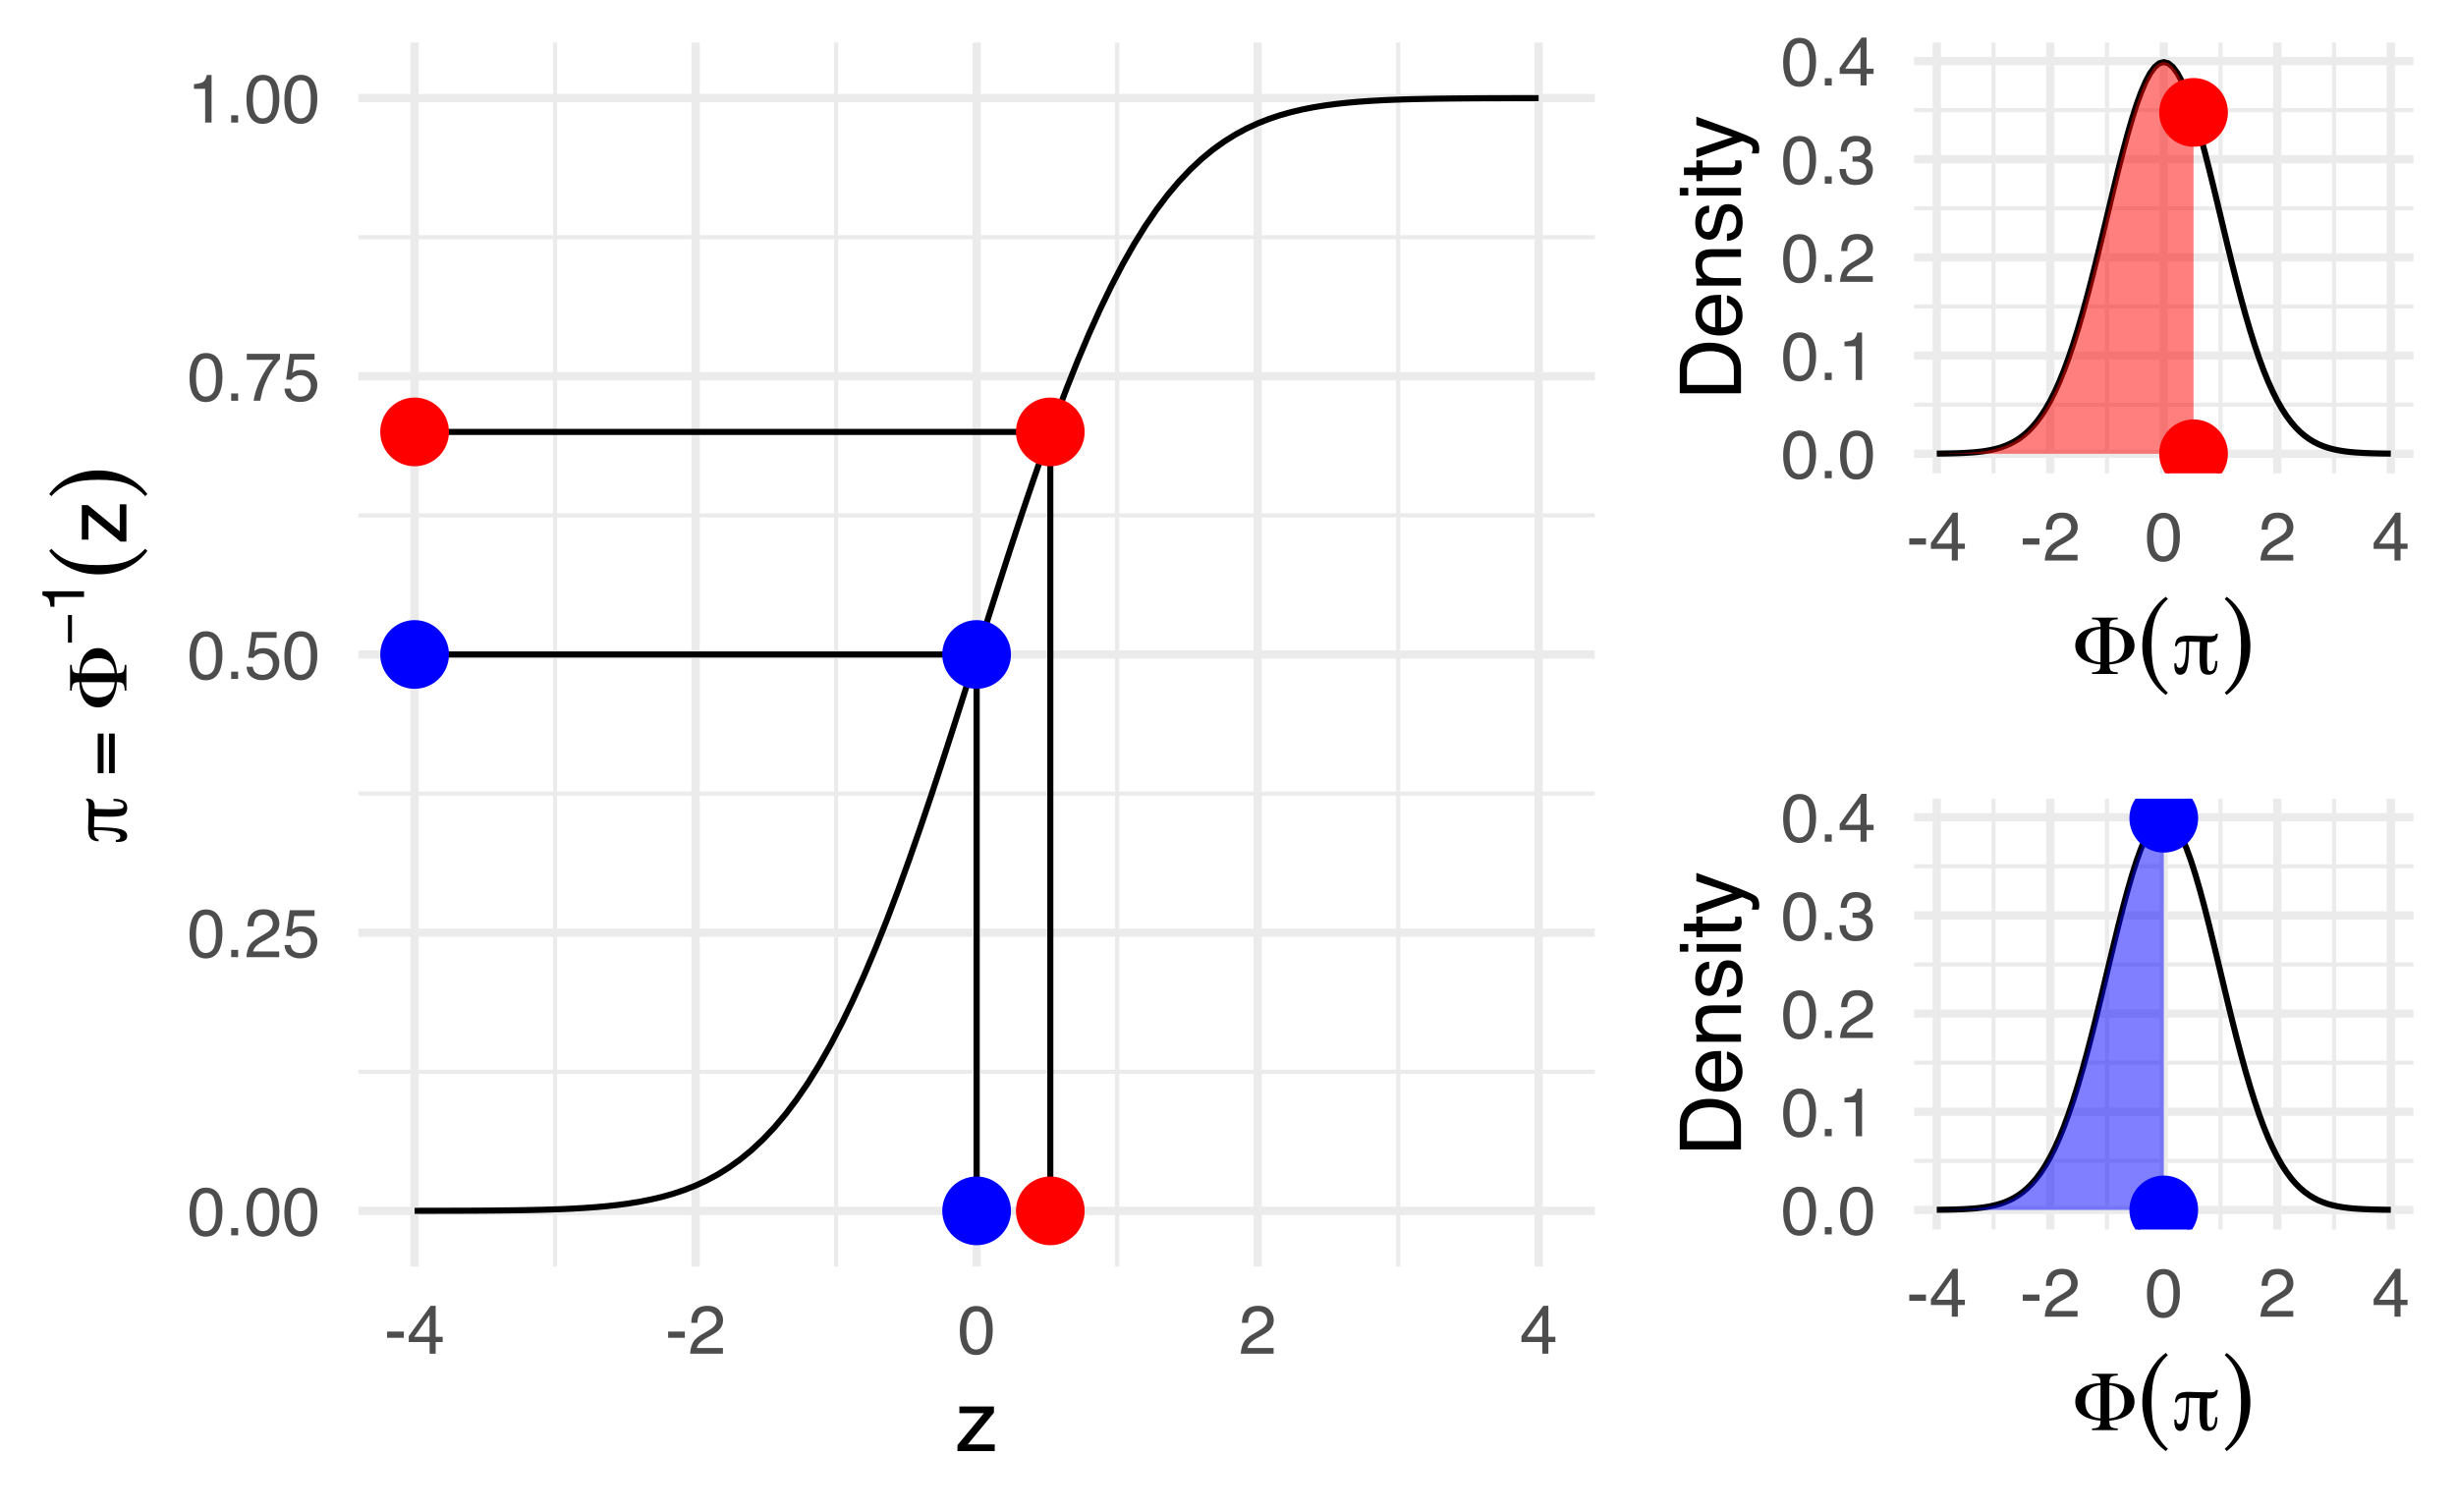<?xml version="1.0" encoding="UTF-8"?>
<svg xmlns="http://www.w3.org/2000/svg" xmlns:xlink="http://www.w3.org/1999/xlink" width="432pt" height="266pt" viewBox="0 0 432 266" version="1.1">
<defs>
<g>
<symbol overflow="visible" id="glyph0-0">
<path style="stroke:none;" d="M 0.391 0 L 0.391 -8.609 L 7.219 -8.609 L 7.219 0 Z M 6.141 -1.078 L 6.141 -7.531 L 1.469 -7.531 L 1.469 -1.078 Z M 6.141 -1.078 "/>
</symbol>
<symbol overflow="visible" id="glyph0-1">
<path style="stroke:none;" d="M 3.25 -8.391 C 4.332 -8.391 5.117 -7.941 5.609 -7.047 C 5.984 -6.359 6.172 -5.41 6.172 -4.203 C 6.172 -3.066 6 -2.125 5.656 -1.375 C 5.164 -0.301 4.359 0.234 3.234 0.234 C 2.234 0.234 1.484 -0.203 0.984 -1.078 C 0.578 -1.816 0.375 -2.801 0.375 -4.031 C 0.375 -4.977 0.5 -5.797 0.75 -6.484 C 1.207 -7.754 2.039 -8.391 3.25 -8.391 Z M 3.234 -0.734 C 3.785 -0.734 4.223 -0.973 4.547 -1.453 C 4.867 -1.941 5.031 -2.848 5.031 -4.172 C 5.031 -5.117 4.91 -5.898 4.672 -6.516 C 4.441 -7.129 3.988 -7.438 3.312 -7.438 C 2.688 -7.438 2.227 -7.145 1.938 -6.562 C 1.656 -5.977 1.516 -5.117 1.516 -3.984 C 1.516 -3.129 1.609 -2.441 1.797 -1.922 C 2.078 -1.129 2.555 -0.734 3.234 -0.734 Z M 3.234 -0.734 "/>
</symbol>
<symbol overflow="visible" id="glyph0-2">
<path style="stroke:none;" d="M 1.031 -1.281 L 2.25 -1.281 L 2.25 0 L 1.031 0 Z M 1.031 -1.281 "/>
</symbol>
<symbol overflow="visible" id="glyph0-3">
<path style="stroke:none;" d="M 0.375 0 C 0.414 -0.719 0.566 -1.344 0.828 -1.875 C 1.086 -2.414 1.594 -2.906 2.344 -3.344 L 3.469 -4 C 3.969 -4.289 4.32 -4.539 4.531 -4.75 C 4.852 -5.07 5.016 -5.441 5.016 -5.859 C 5.016 -6.348 4.863 -6.734 4.562 -7.016 C 4.27 -7.305 3.883 -7.453 3.406 -7.453 C 2.676 -7.453 2.176 -7.18 1.906 -6.641 C 1.75 -6.336 1.664 -5.93 1.656 -5.422 L 0.578 -5.422 C 0.586 -6.148 0.723 -6.742 0.984 -7.203 C 1.441 -8.016 2.25 -8.422 3.406 -8.422 C 4.363 -8.422 5.062 -8.16 5.5 -7.641 C 5.945 -7.117 6.172 -6.539 6.172 -5.906 C 6.172 -5.238 5.938 -4.664 5.469 -4.188 C 5.195 -3.906 4.707 -3.566 4 -3.172 L 3.188 -2.734 C 2.812 -2.523 2.516 -2.32 2.297 -2.125 C 1.898 -1.789 1.648 -1.414 1.547 -1 L 6.141 -1 L 6.141 0 Z M 0.375 0 "/>
</symbol>
<symbol overflow="visible" id="glyph0-4">
<path style="stroke:none;" d="M 1.484 -2.141 C 1.555 -1.535 1.836 -1.117 2.328 -0.891 C 2.578 -0.773 2.863 -0.719 3.188 -0.719 C 3.812 -0.719 4.273 -0.914 4.578 -1.312 C 4.879 -1.707 5.031 -2.148 5.031 -2.641 C 5.031 -3.223 4.848 -3.676 4.484 -4 C 4.129 -4.32 3.703 -4.484 3.203 -4.484 C 2.836 -4.484 2.523 -4.41 2.266 -4.266 C 2.004 -4.129 1.785 -3.938 1.609 -3.688 L 0.688 -3.734 L 1.328 -8.25 L 5.688 -8.25 L 5.688 -7.234 L 2.125 -7.234 L 1.766 -4.906 C 1.961 -5.051 2.148 -5.16 2.328 -5.234 C 2.641 -5.359 3 -5.422 3.406 -5.422 C 4.176 -5.422 4.828 -5.172 5.359 -4.672 C 5.898 -4.18 6.172 -3.555 6.172 -2.797 C 6.172 -2.004 5.922 -1.301 5.422 -0.688 C 4.93 -0.082 4.148 0.219 3.078 0.219 C 2.398 0.219 1.797 0.023 1.266 -0.359 C 0.742 -0.742 0.453 -1.336 0.391 -2.141 Z M 1.484 -2.141 "/>
</symbol>
<symbol overflow="visible" id="glyph0-5">
<path style="stroke:none;" d="M 6.281 -8.25 L 6.281 -7.328 C 6.008 -7.066 5.648 -6.613 5.203 -5.969 C 4.754 -5.32 4.359 -4.625 4.016 -3.875 C 3.672 -3.133 3.41 -2.469 3.234 -1.875 C 3.129 -1.488 2.984 -0.863 2.797 0 L 1.641 0 C 1.898 -1.602 2.484 -3.195 3.391 -4.781 C 3.93 -5.707 4.492 -6.508 5.078 -7.188 L 0.438 -7.188 L 0.438 -8.25 Z M 6.281 -8.25 "/>
</symbol>
<symbol overflow="visible" id="glyph0-6">
<path style="stroke:none;" d="M 1.156 -5.938 L 1.156 -6.75 C 1.914 -6.82 2.441 -6.945 2.734 -7.125 C 3.035 -7.301 3.266 -7.711 3.422 -8.359 L 4.25 -8.359 L 4.25 0 L 3.125 0 L 3.125 -5.938 Z M 1.156 -5.938 "/>
</symbol>
<symbol overflow="visible" id="glyph0-7">
<path style="stroke:none;" d="M 0.5 -3.891 L 3.438 -3.891 L 3.438 -2.797 L 0.5 -2.797 Z M 0.5 -3.891 "/>
</symbol>
<symbol overflow="visible" id="glyph0-8">
<path style="stroke:none;" d="M 3.969 -2.969 L 3.969 -6.781 L 1.281 -2.969 Z M 3.984 0 L 3.984 -2.047 L 0.312 -2.047 L 0.312 -3.078 L 4.156 -8.422 L 5.047 -8.422 L 5.047 -2.969 L 6.281 -2.969 L 6.281 -2.047 L 5.047 -2.047 L 5.047 0 Z M 3.984 0 "/>
</symbol>
<symbol overflow="visible" id="glyph0-9">
<path style="stroke:none;" d="M 3.125 0.234 C 2.125 0.234 1.398 -0.035 0.953 -0.578 C 0.504 -1.129 0.281 -1.797 0.281 -2.578 L 1.391 -2.578 C 1.43 -2.035 1.531 -1.641 1.688 -1.391 C 1.969 -0.953 2.461 -0.734 3.172 -0.734 C 3.734 -0.734 4.18 -0.879 4.516 -1.172 C 4.848 -1.473 5.016 -1.859 5.016 -2.328 C 5.016 -2.898 4.836 -3.301 4.484 -3.531 C 4.129 -3.77 3.641 -3.891 3.016 -3.891 C 2.941 -3.891 2.867 -3.883 2.797 -3.875 C 2.723 -3.875 2.648 -3.875 2.578 -3.875 L 2.578 -4.812 C 2.691 -4.789 2.785 -4.781 2.859 -4.781 C 2.93 -4.781 3.008 -4.781 3.094 -4.781 C 3.488 -4.781 3.812 -4.844 4.062 -4.969 C 4.508 -5.188 4.734 -5.578 4.734 -6.141 C 4.734 -6.555 4.582 -6.875 4.281 -7.094 C 3.988 -7.32 3.645 -7.438 3.25 -7.438 C 2.551 -7.438 2.066 -7.203 1.797 -6.734 C 1.648 -6.484 1.566 -6.117 1.547 -5.641 L 0.5 -5.641 C 0.5 -6.266 0.625 -6.797 0.875 -7.234 C 1.301 -8.016 2.055 -8.406 3.141 -8.406 C 3.992 -8.406 4.656 -8.211 5.125 -7.828 C 5.594 -7.453 5.828 -6.898 5.828 -6.172 C 5.828 -5.66 5.691 -5.242 5.422 -4.922 C 5.242 -4.723 5.02 -4.566 4.75 -4.453 C 5.188 -4.328 5.531 -4.094 5.781 -3.75 C 6.031 -3.406 6.156 -2.984 6.156 -2.484 C 6.156 -1.68 5.891 -1.023 5.359 -0.516 C 4.836 -0.016 4.094 0.234 3.125 0.234 Z M 3.125 0.234 "/>
</symbol>
<symbol overflow="visible" id="glyph1-0">
<path style="stroke:none;" d="M 0.484 0 L 0.484 -10.766 L 9.031 -10.766 L 9.031 0 Z M 7.672 -1.344 L 7.672 -9.406 L 1.828 -9.406 L 1.828 -1.344 Z M 7.672 -1.344 "/>
</symbol>
<symbol overflow="visible" id="glyph1-1">
<path style="stroke:none;" d="M 0.375 -1.047 L 5.031 -6.672 L 0.719 -6.672 L 0.719 -7.844 L 6.797 -7.844 L 6.797 -6.766 L 2.188 -1.172 L 6.938 -1.172 L 6.938 0 L 0.375 0 Z M 3.766 -8.031 Z M 3.766 -8.031 "/>
</symbol>
<symbol overflow="visible" id="glyph2-0">
<path style="stroke:none;" d="M 2.656 -0.75 L -10.578 -0.75 L -10.578 -8.25 L 2.656 -8.25 Z M 1.812 -1.594 L 1.812 -7.406 L -9.734 -7.406 L -9.734 -1.594 Z M 1.812 -1.594 "/>
</symbol>
<symbol overflow="visible" id="glyph2-1">
<path style="stroke:none;" d="M -5.594 -6.062 C -5.508 -6.062 -5.391 -6.055 -5.234 -6.047 C -4.172 -6.016 -3.422 -6 -2.984 -6 L -2.391 -6 C -1.566 -6 -1.047 -6.039 -0.828 -6.125 C -0.609 -6.207 -0.5 -6.359 -0.5 -6.578 C -0.5 -6.859 -0.641 -7.066 -0.922 -7.203 C -1.203 -7.348 -1.648 -7.43 -2.266 -7.453 L -2.266 -7.828 L -2.188 -7.828 C -1.383 -7.828 -0.797 -7.695 -0.422 -7.438 C -0.047 -7.188 0.141 -6.785 0.141 -6.234 C 0.141 -5.672 -0.051 -5.27 -0.438 -5.031 C -0.832 -4.801 -1.656 -4.688 -2.906 -4.688 C -3.062 -4.688 -3.453 -4.691 -4.078 -4.703 C -4.711 -4.723 -5.234 -4.738 -5.641 -4.75 C -5.648 -4.57 -5.656 -4.32 -5.656 -4 C -5.664 -3.688 -5.676 -3.301 -5.688 -2.844 C -3.375 -2.844 -1.82 -2.727 -1.031 -2.5 C -0.25 -2.281 0.141 -1.879 0.141 -1.297 C 0.141 -0.953 0 -0.691 -0.281 -0.516 C -0.562 -0.336 -0.992 -0.25 -1.578 -0.25 L -1.859 -0.25 L -1.859 -0.609 C -1.586 -0.617 -1.391 -0.664 -1.266 -0.75 C -1.141 -0.844 -1.078 -0.984 -1.078 -1.172 C -1.078 -1.578 -1.383 -1.863 -2 -2.031 C -2.625 -2.207 -3.852 -2.312 -5.688 -2.344 L -5.688 -2 C -5.688 -1.625 -5.617 -1.328 -5.484 -1.109 C -5.348 -0.891 -5.148 -0.754 -4.891 -0.703 L -4.891 -0.359 C -5.578 -0.391 -6.055 -0.578 -6.328 -0.922 C -6.598 -1.273 -6.734 -1.883 -6.734 -2.75 C -6.734 -2.914 -6.719 -3.422 -6.688 -4.266 C -6.656 -5.117 -6.641 -5.883 -6.641 -6.562 C -6.641 -6.883 -6.676 -7.129 -6.75 -7.297 C -6.82 -7.461 -6.926 -7.547 -7.062 -7.547 L -7.078 -7.547 L -7.078 -7.891 L -7.031 -7.891 C -6.52 -7.891 -6.148 -7.77 -5.922 -7.531 C -5.691 -7.301 -5.578 -6.93 -5.578 -6.422 C -5.578 -6.328 -5.578 -6.254 -5.578 -6.203 C -5.586 -6.148 -5.594 -6.102 -5.594 -6.062 Z M -5.594 -6.062 "/>
</symbol>
<symbol overflow="visible" id="glyph2-2">
<path style="stroke:none;" d="M -2.047 -7.609 L -2.047 -0.641 L -3.062 -0.641 L -3.062 -7.609 Z M -4.016 -7.609 L -4.016 -0.641 L -5.047 -0.641 L -5.047 -7.609 Z M -4.016 -7.609 "/>
</symbol>
<symbol overflow="visible" id="glyph2-3">
<path style="stroke:none;" d="M -7.906 -6.516 L -2.062 -6.516 C -2.125 -7.398 -2.398 -8.062 -2.891 -8.5 C -3.379 -8.945 -4.07 -9.172 -4.969 -9.172 C -5.863 -9.172 -6.551 -8.953 -7.031 -8.516 C -7.52 -8.078 -7.812 -7.41 -7.906 -6.516 Z M -7.906 -4.953 C -7.812 -4.055 -7.52 -3.383 -7.031 -2.938 C -6.551 -2.488 -5.863 -2.266 -4.969 -2.266 C -4.07 -2.266 -3.379 -2.488 -2.891 -2.938 C -2.41 -3.383 -2.133 -4.055 -2.062 -4.953 Z M -9.609 -7.984 C -9.598 -7.379 -9.504 -6.984 -9.328 -6.797 C -9.16 -6.609 -8.836 -6.516 -8.359 -6.516 L -8.281 -6.516 C -8.227 -7.898 -7.91 -8.984 -7.328 -9.766 C -6.742 -10.547 -5.961 -10.938 -4.984 -10.938 C -4.055 -10.938 -3.297 -10.539 -2.703 -9.75 C -2.117 -8.969 -1.773 -7.891 -1.672 -6.516 L -1.516 -6.516 C -1.055 -6.516 -0.738 -6.613 -0.562 -6.812 C -0.395 -7.02 -0.305 -7.41 -0.297 -7.984 L 0 -7.984 L 0 -3.469 L -0.297 -3.469 C -0.305 -4.051 -0.398 -4.441 -0.578 -4.641 C -0.754 -4.848 -1.082 -4.953 -1.562 -4.953 L -1.672 -4.953 C -1.773 -3.566 -2.117 -2.477 -2.703 -1.688 C -3.297 -0.906 -4.055 -0.516 -4.984 -0.516 C -5.961 -0.516 -6.742 -0.906 -7.328 -1.688 C -7.91 -2.469 -8.227 -3.555 -8.281 -4.953 L -8.359 -4.953 C -8.836 -4.953 -9.16 -4.852 -9.328 -4.656 C -9.504 -4.469 -9.598 -4.07 -9.609 -3.469 L -9.906 -3.469 L -9.906 -7.984 Z M -9.609 -7.984 "/>
</symbol>
<symbol overflow="visible" id="glyph3-0">
<path style="stroke:none;" d="M 1.859 -0.516 L -7.406 -0.516 L -7.406 -5.766 L 1.859 -5.766 Z M 1.266 -1.109 L 1.266 -5.188 L -6.812 -5.188 L -6.812 -1.109 Z M 1.266 -1.109 "/>
</symbol>
<symbol overflow="visible" id="glyph3-1">
<path style="stroke:none;" d="M -2.125 -5.312 L -2.125 -0.453 L -2.828 -0.453 L -2.828 -5.312 Z M -2.125 -5.312 "/>
</symbol>
<symbol overflow="visible" id="glyph4-0">
<path style="stroke:none;" d="M 0 -0.344 L -7.531 -0.344 L -7.531 -6.312 L 0 -6.312 Z M -0.938 -5.375 L -6.594 -5.375 L -6.594 -1.281 L -0.938 -1.281 Z M -0.938 -5.375 "/>
</symbol>
<symbol overflow="visible" id="glyph4-1">
<path style="stroke:none;" d="M -5.203 -1 L -5.906 -1 C -5.969 -1.664 -6.07 -2.129 -6.219 -2.391 C -6.375 -2.66 -6.738 -2.859 -7.312 -2.984 L -7.312 -3.719 L 0 -3.719 L 0 -2.734 L -5.203 -2.734 Z M -5.203 -1 "/>
</symbol>
<symbol overflow="visible" id="glyph5-0">
<path style="stroke:none;" d="M 3.312 -0.938 L -13.219 -0.938 L -13.219 -10.312 L 3.312 -10.312 Z M 2.266 -1.984 L 2.266 -9.266 L -12.172 -9.266 L -12.172 -1.984 Z M 2.266 -1.984 "/>
</symbol>
<symbol overflow="visible" id="glyph5-1">
<path style="stroke:none;" d="M -13.188 -5.359 C -12.25 -4.328 -11.16 -3.586 -9.922 -3.141 C -8.68 -2.703 -7.02 -2.484 -4.938 -2.484 C -2.844 -2.484 -1.18 -2.703 0.047 -3.141 C 1.273 -3.586 2.359 -4.328 3.297 -5.359 L 3.688 -4.984 C 2.738 -3.691 1.504 -2.68 -0.016 -1.953 C -1.535 -1.223 -3.176 -0.859 -4.938 -0.859 C -6.695 -0.859 -8.336 -1.223 -9.859 -1.953 C -11.391 -2.691 -12.629 -3.703 -13.578 -4.984 Z M -13.188 -5.359 "/>
</symbol>
<symbol overflow="visible" id="glyph5-2">
<path style="stroke:none;" d="M -13.188 -0.875 L -13.578 -1.234 C -12.629 -2.523 -11.391 -3.539 -9.859 -4.281 C -8.328 -5.02 -6.688 -5.391 -4.938 -5.391 C -3.188 -5.391 -1.547 -5.02 -0.016 -4.281 C 1.504 -3.539 2.738 -2.523 3.688 -1.234 L 3.297 -0.875 C 2.367 -1.914 1.289 -2.656 0.062 -3.094 C -1.164 -3.531 -2.832 -3.75 -4.938 -3.75 C -7.031 -3.75 -8.691 -3.531 -9.922 -3.094 C -11.16 -2.656 -12.25 -1.914 -13.188 -0.875 Z M -13.188 -0.875 "/>
</symbol>
<symbol overflow="visible" id="glyph6-0">
<path style="stroke:none;" d="M 0 -0.484 L -10.766 -0.484 L -10.766 -9.031 L 0 -9.031 Z M -1.344 -7.672 L -9.406 -7.672 L -9.406 -1.828 L -1.344 -1.828 Z M -1.344 -7.672 "/>
</symbol>
<symbol overflow="visible" id="glyph6-1">
<path style="stroke:none;" d="M -1.047 -0.375 L -6.672 -5.031 L -6.672 -0.719 L -7.844 -0.719 L -7.844 -6.797 L -6.766 -6.797 L -1.172 -2.188 L -1.172 -6.938 L 0 -6.938 L 0 -0.375 Z M -8.031 -3.766 Z M -8.031 -3.766 "/>
</symbol>
<symbol overflow="visible" id="glyph6-2">
<path style="stroke:none;" d="M -1.25 -5.281 C -1.25 -5.77 -1.301 -6.172 -1.406 -6.484 C -1.594 -7.055 -1.957 -7.52 -2.5 -7.875 C -2.938 -8.164 -3.492 -8.375 -4.172 -8.5 C -4.578 -8.57 -4.953 -8.609 -5.297 -8.609 C -6.629 -8.609 -7.66 -8.344 -8.391 -7.812 C -9.129 -7.289 -9.5 -6.441 -9.5 -5.266 L -9.5 -2.672 L -1.25 -2.672 Z M -10.766 -1.203 L -10.766 -5.562 C -10.766 -7.039 -10.238 -8.191 -9.188 -9.016 C -8.238 -9.734 -7.023 -10.094 -5.547 -10.094 C -4.398 -10.094 -3.367 -9.879 -2.453 -9.453 C -0.816 -8.703 0 -7.398 0 -5.547 L 0 -1.203 Z M -10.766 -1.203 "/>
</symbol>
<symbol overflow="visible" id="glyph6-3">
<path style="stroke:none;" d="M -8.016 -4.234 C -8.016 -4.785 -7.883 -5.32 -7.625 -5.844 C -7.363 -6.375 -7.023 -6.773 -6.609 -7.047 C -6.211 -7.305 -5.754 -7.484 -5.234 -7.578 C -4.867 -7.648 -4.289 -7.688 -3.5 -7.688 L -3.5 -1.938 C -2.707 -1.969 -2.066 -2.156 -1.578 -2.5 C -1.098 -2.852 -0.859 -3.398 -0.859 -4.141 C -0.859 -4.828 -1.086 -5.375 -1.547 -5.781 C -1.805 -6.02 -2.113 -6.188 -2.469 -6.281 L -2.469 -7.578 C -2.176 -7.547 -1.852 -7.43 -1.5 -7.234 C -1.145 -7.047 -0.852 -6.832 -0.625 -6.594 C -0.238 -6.188 0.02 -5.691 0.156 -5.109 C 0.238 -4.785 0.281 -4.426 0.281 -4.031 C 0.281 -3.051 -0.07 -2.223 -0.781 -1.547 C -1.5 -0.867 -2.492 -0.531 -3.766 -0.531 C -5.023 -0.531 -6.047 -0.867 -6.828 -1.547 C -7.617 -2.234 -8.016 -3.129 -8.016 -4.234 Z M -4.547 -6.328 C -5.117 -6.273 -5.578 -6.156 -5.922 -5.969 C -6.555 -5.602 -6.875 -5 -6.875 -4.156 C -6.875 -3.551 -6.656 -3.039 -6.219 -2.625 C -5.781 -2.219 -5.223 -2.004 -4.547 -1.984 Z M -8.031 -4.109 Z M -8.031 -4.109 "/>
</symbol>
<symbol overflow="visible" id="glyph6-4">
<path style="stroke:none;" d="M -7.844 -0.969 L -7.844 -2.219 L -6.734 -2.219 C -7.191 -2.594 -7.52 -2.984 -7.719 -3.391 C -7.914 -3.805 -8.016 -4.27 -8.016 -4.781 C -8.016 -5.895 -7.629 -6.645 -6.859 -7.031 C -6.43 -7.25 -5.82 -7.359 -5.031 -7.359 L 0 -7.359 L 0 -6.016 L -4.938 -6.016 C -5.414 -6.016 -5.801 -5.945 -6.094 -5.812 C -6.582 -5.57 -6.828 -5.145 -6.828 -4.531 C -6.828 -4.219 -6.797 -3.961 -6.734 -3.766 C -6.629 -3.398 -6.414 -3.082 -6.094 -2.812 C -5.832 -2.594 -5.562 -2.445 -5.281 -2.375 C -5.008 -2.312 -4.617 -2.281 -4.109 -2.281 L 0 -2.281 L 0 -0.969 Z M -8.031 -4.062 Z M -8.031 -4.062 "/>
</symbol>
<symbol overflow="visible" id="glyph6-5">
<path style="stroke:none;" d="M -2.469 -1.75 C -2.02 -1.789 -1.68 -1.898 -1.453 -2.078 C -1.023 -2.41 -0.812 -2.988 -0.812 -3.812 C -0.812 -4.301 -0.914 -4.727 -1.125 -5.094 C -1.344 -5.469 -1.672 -5.656 -2.109 -5.656 C -2.453 -5.656 -2.711 -5.504 -2.891 -5.203 C -2.992 -5.016 -3.117 -4.641 -3.266 -4.078 L -3.516 -3.031 C -3.68 -2.363 -3.867 -1.867 -4.078 -1.547 C -4.43 -0.984 -4.926 -0.703 -5.562 -0.703 C -6.301 -0.703 -6.898 -0.969 -7.359 -1.5 C -7.816 -2.039 -8.047 -2.758 -8.047 -3.656 C -8.047 -4.844 -7.703 -5.695 -7.016 -6.219 C -6.566 -6.539 -6.094 -6.695 -5.594 -6.688 L -5.594 -5.453 C -5.883 -5.422 -6.156 -5.316 -6.406 -5.141 C -6.75 -4.836 -6.922 -4.312 -6.922 -3.562 C -6.922 -3.062 -6.82 -2.68 -6.625 -2.422 C -6.438 -2.172 -6.188 -2.047 -5.875 -2.047 C -5.539 -2.047 -5.27 -2.211 -5.062 -2.547 C -4.938 -2.742 -4.828 -3.031 -4.734 -3.406 L -4.531 -4.281 C -4.301 -5.227 -4.078 -5.863 -3.859 -6.188 C -3.523 -6.695 -2.992 -6.953 -2.266 -6.953 C -1.566 -6.953 -0.961 -6.688 -0.453 -6.156 C 0.047 -5.633 0.297 -4.832 0.297 -3.75 C 0.297 -2.582 0.031 -1.754 -0.5 -1.266 C -1.031 -0.773 -1.688 -0.516 -2.469 -0.484 Z M -8.031 -3.703 Z M -8.031 -3.703 "/>
</symbol>
<symbol overflow="visible" id="glyph6-6">
<path style="stroke:none;" d="M -7.812 -0.969 L -7.812 -2.312 L 0 -2.312 L 0 -0.969 Z M -10.766 -0.969 L -10.766 -2.312 L -9.266 -2.312 L -9.266 -0.969 Z M -10.766 -0.969 "/>
</symbol>
<symbol overflow="visible" id="glyph6-7">
<path style="stroke:none;" d="M -10.031 -1.234 L -10.031 -2.562 L -7.844 -2.562 L -7.844 -3.812 L -6.766 -3.812 L -6.766 -2.562 L -1.641 -2.562 C -1.367 -2.562 -1.188 -2.656 -1.094 -2.844 C -1.039 -2.945 -1.016 -3.117 -1.016 -3.359 C -1.016 -3.422 -1.016 -3.488 -1.016 -3.562 C -1.023 -3.633 -1.035 -3.719 -1.047 -3.812 L 0 -3.812 C 0.039 -3.664 0.07 -3.508 0.094 -3.344 C 0.113 -3.176 0.125 -3 0.125 -2.812 C 0.125 -2.195 -0.031 -1.781 -0.344 -1.562 C -0.664 -1.344 -1.078 -1.234 -1.578 -1.234 L -6.766 -1.234 L -6.766 -0.172 L -7.844 -0.172 L -7.844 -1.234 Z M -10.031 -1.234 "/>
</symbol>
<symbol overflow="visible" id="glyph6-8">
<path style="stroke:none;" d="M -7.844 -5.859 L -7.844 -7.328 C -7.344 -7.141 -6.195 -6.727 -4.406 -6.094 C -3.051 -5.613 -1.953 -5.211 -1.109 -4.891 C 0.891 -4.129 2.109 -3.594 2.547 -3.281 C 2.992 -2.969 3.219 -2.426 3.219 -1.656 C 3.219 -1.477 3.207 -1.336 3.188 -1.234 C 3.176 -1.129 3.148 -1.004 3.109 -0.859 L 1.906 -0.859 C 1.969 -1.086 2.004 -1.254 2.016 -1.359 C 2.035 -1.461 2.047 -1.555 2.047 -1.641 C 2.047 -1.879 2.004 -2.055 1.922 -2.172 C 1.848 -2.285 1.754 -2.383 1.641 -2.469 C 1.598 -2.488 1.395 -2.57 1.031 -2.719 C 0.664 -2.875 0.398 -2.984 0.234 -3.047 L -7.844 -0.156 L -7.844 -1.641 L -1.453 -3.75 Z M -8.031 -3.75 Z M -8.031 -3.75 "/>
</symbol>
<symbol overflow="visible" id="glyph7-0">
<path style="stroke:none;" d="M 0.75 2.656 L 0.75 -10.578 L 8.25 -10.578 L 8.25 2.656 Z M 1.594 1.812 L 7.406 1.812 L 7.406 -9.734 L 1.594 -9.734 Z M 1.594 1.812 "/>
</symbol>
<symbol overflow="visible" id="glyph7-1">
<path style="stroke:none;" d="M 6.516 -7.906 L 6.516 -2.062 C 7.398 -2.125 8.062 -2.398 8.5 -2.891 C 8.945 -3.379 9.172 -4.07 9.172 -4.969 C 9.172 -5.863 8.953 -6.551 8.516 -7.031 C 8.078 -7.52 7.41 -7.812 6.516 -7.906 Z M 4.953 -7.906 C 4.055 -7.812 3.383 -7.52 2.938 -7.031 C 2.488 -6.551 2.266 -5.863 2.266 -4.969 C 2.266 -4.07 2.488 -3.379 2.938 -2.891 C 3.383 -2.41 4.055 -2.133 4.953 -2.062 Z M 7.984 -9.609 C 7.379 -9.598 6.984 -9.504 6.797 -9.328 C 6.609 -9.16 6.516 -8.836 6.516 -8.359 L 6.516 -8.281 C 7.898 -8.227 8.984 -7.91 9.766 -7.328 C 10.547 -6.742 10.938 -5.961 10.938 -4.984 C 10.938 -4.055 10.539 -3.297 9.75 -2.703 C 8.969 -2.117 7.891 -1.773 6.516 -1.672 L 6.516 -1.516 C 6.516 -1.055 6.613 -0.738 6.812 -0.562 C 7.02 -0.395 7.41 -0.305 7.984 -0.297 L 7.984 0 L 3.469 0 L 3.469 -0.297 C 4.051 -0.305 4.441 -0.398 4.641 -0.578 C 4.848 -0.754 4.953 -1.082 4.953 -1.562 L 4.953 -1.672 C 3.566 -1.773 2.477 -2.117 1.688 -2.703 C 0.906 -3.297 0.516 -4.055 0.516 -4.984 C 0.516 -5.961 0.906 -6.742 1.688 -7.328 C 2.469 -7.91 3.555 -8.227 4.953 -8.281 L 4.953 -8.359 C 4.953 -8.836 4.852 -9.16 4.656 -9.328 C 4.469 -9.504 4.07 -9.598 3.469 -9.609 L 3.469 -9.906 L 7.984 -9.906 Z M 7.984 -9.609 "/>
</symbol>
<symbol overflow="visible" id="glyph7-2">
<path style="stroke:none;" d="M 6.062 -5.594 C 6.062 -5.508 6.055 -5.391 6.047 -5.234 C 6.016 -4.172 6 -3.422 6 -2.984 L 6 -2.391 C 6 -1.566 6.039 -1.047 6.125 -0.828 C 6.207 -0.609 6.359 -0.5 6.578 -0.5 C 6.859 -0.5 7.066 -0.641 7.203 -0.922 C 7.348 -1.203 7.43 -1.648 7.453 -2.266 L 7.828 -2.266 L 7.828 -2.188 C 7.828 -1.383 7.695 -0.797 7.438 -0.422 C 7.188 -0.047 6.785 0.141 6.234 0.141 C 5.672 0.141 5.27 -0.051 5.031 -0.438 C 4.801 -0.832 4.688 -1.656 4.688 -2.906 C 4.688 -3.062 4.691 -3.453 4.703 -4.078 C 4.723 -4.711 4.738 -5.234 4.75 -5.641 C 4.57 -5.648 4.32 -5.656 4 -5.656 C 3.688 -5.664 3.301 -5.676 2.844 -5.688 C 2.844 -3.375 2.727 -1.82 2.5 -1.031 C 2.281 -0.25 1.879 0.141 1.297 0.141 C 0.953 0.141 0.691 0 0.516 -0.281 C 0.336 -0.562 0.25 -0.992 0.25 -1.578 L 0.25 -1.859 L 0.609 -1.859 C 0.617 -1.586 0.664 -1.391 0.75 -1.266 C 0.844 -1.141 0.984 -1.078 1.172 -1.078 C 1.578 -1.078 1.863 -1.383 2.031 -2 C 2.207 -2.625 2.312 -3.852 2.344 -5.688 L 2 -5.688 C 1.625 -5.688 1.328 -5.617 1.109 -5.484 C 0.891 -5.348 0.754 -5.148 0.703 -4.891 L 0.359 -4.891 C 0.391 -5.578 0.578 -6.055 0.922 -6.328 C 1.273 -6.598 1.883 -6.734 2.75 -6.734 C 2.914 -6.734 3.422 -6.719 4.266 -6.688 C 5.117 -6.656 5.883 -6.641 6.562 -6.641 C 6.883 -6.641 7.129 -6.676 7.297 -6.75 C 7.461 -6.82 7.547 -6.926 7.547 -7.062 L 7.547 -7.078 L 7.891 -7.078 L 7.891 -7.031 C 7.891 -6.52 7.77 -6.148 7.531 -5.922 C 7.301 -5.691 6.93 -5.578 6.422 -5.578 C 6.328 -5.578 6.254 -5.578 6.203 -5.578 C 6.148 -5.586 6.102 -5.594 6.062 -5.594 Z M 6.062 -5.594 "/>
</symbol>
<symbol overflow="visible" id="glyph8-0">
<path style="stroke:none;" d="M 0.938 3.312 L 0.938 -13.219 L 10.312 -13.219 L 10.312 3.312 Z M 1.984 2.266 L 9.266 2.266 L 9.266 -12.172 L 1.984 -12.172 Z M 1.984 2.266 "/>
</symbol>
<symbol overflow="visible" id="glyph8-1">
<path style="stroke:none;" d="M 5.359 -13.188 C 4.328 -12.25 3.586 -11.16 3.141 -9.922 C 2.703 -8.68 2.484 -7.02 2.484 -4.938 C 2.484 -2.844 2.703 -1.18 3.141 0.047 C 3.586 1.273 4.328 2.359 5.359 3.297 L 4.984 3.688 C 3.691 2.738 2.68 1.504 1.953 -0.016 C 1.223 -1.535 0.859 -3.176 0.859 -4.938 C 0.859 -6.695 1.223 -8.336 1.953 -9.859 C 2.691 -11.391 3.703 -12.629 4.984 -13.578 Z M 5.359 -13.188 "/>
</symbol>
<symbol overflow="visible" id="glyph8-2">
<path style="stroke:none;" d="M 0.875 -13.188 L 1.234 -13.578 C 2.523 -12.629 3.539 -11.391 4.281 -9.859 C 5.02 -8.328 5.391 -6.688 5.391 -4.938 C 5.391 -3.188 5.02 -1.547 4.281 -0.016 C 3.539 1.504 2.523 2.738 1.234 3.688 L 0.875 3.297 C 1.914 2.367 2.656 1.289 3.094 0.062 C 3.531 -1.164 3.75 -2.832 3.75 -4.938 C 3.75 -7.031 3.531 -8.691 3.094 -9.922 C 2.656 -11.16 1.914 -12.25 0.875 -13.188 Z M 0.875 -13.188 "/>
</symbol>
</g>
<clipPath id="clip1">
  <path d="M 63.039 188 L 280.527 188 L 280.527 189 L 63.039 189 Z M 63.039 188 "/>
</clipPath>
<clipPath id="clip2">
  <path d="M 63.039 139 L 280.527 139 L 280.527 140 L 63.039 140 Z M 63.039 139 "/>
</clipPath>
<clipPath id="clip3">
  <path d="M 63.039 90 L 280.527 90 L 280.527 92 L 63.039 92 Z M 63.039 90 "/>
</clipPath>
<clipPath id="clip4">
  <path d="M 63.039 41 L 280.527 41 L 280.527 43 L 63.039 43 Z M 63.039 41 "/>
</clipPath>
<clipPath id="clip5">
  <path d="M 97 7.473 L 99 7.473 L 99 222.762 L 97 222.762 Z M 97 7.473 "/>
</clipPath>
<clipPath id="clip6">
  <path d="M 146 7.473 L 148 7.473 L 148 222.762 L 146 222.762 Z M 146 7.473 "/>
</clipPath>
<clipPath id="clip7">
  <path d="M 196 7.473 L 197 7.473 L 197 222.762 L 196 222.762 Z M 196 7.473 "/>
</clipPath>
<clipPath id="clip8">
  <path d="M 245 7.473 L 247 7.473 L 247 222.762 L 245 222.762 Z M 245 7.473 "/>
</clipPath>
<clipPath id="clip9">
  <path d="M 63.039 212 L 280.527 212 L 280.527 214 L 63.039 214 Z M 63.039 212 "/>
</clipPath>
<clipPath id="clip10">
  <path d="M 63.039 163 L 280.527 163 L 280.527 165 L 63.039 165 Z M 63.039 163 "/>
</clipPath>
<clipPath id="clip11">
  <path d="M 63.039 114 L 280.527 114 L 280.527 116 L 63.039 116 Z M 63.039 114 "/>
</clipPath>
<clipPath id="clip12">
  <path d="M 63.039 65 L 280.527 65 L 280.527 67 L 63.039 67 Z M 63.039 65 "/>
</clipPath>
<clipPath id="clip13">
  <path d="M 63.039 16 L 280.527 16 L 280.527 18 L 63.039 18 Z M 63.039 16 "/>
</clipPath>
<clipPath id="clip14">
  <path d="M 72 7.473 L 74 7.473 L 74 222.762 L 72 222.762 Z M 72 7.473 "/>
</clipPath>
<clipPath id="clip15">
  <path d="M 121 7.473 L 124 7.473 L 124 222.762 L 121 222.762 Z M 121 7.473 "/>
</clipPath>
<clipPath id="clip16">
  <path d="M 171 7.473 L 173 7.473 L 173 222.762 L 171 222.762 Z M 171 7.473 "/>
</clipPath>
<clipPath id="clip17">
  <path d="M 220 7.473 L 222 7.473 L 222 222.762 L 220 222.762 Z M 220 7.473 "/>
</clipPath>
<clipPath id="clip18">
  <path d="M 269 7.473 L 272 7.473 L 272 222.762 L 269 222.762 Z M 269 7.473 "/>
</clipPath>
<clipPath id="clip19">
  <path d="M 336.672 70 L 424.527 70 L 424.527 72 L 336.672 72 Z M 336.672 70 "/>
</clipPath>
<clipPath id="clip20">
  <path d="M 336.672 53 L 424.527 53 L 424.527 55 L 336.672 55 Z M 336.672 53 "/>
</clipPath>
<clipPath id="clip21">
  <path d="M 336.672 36 L 424.527 36 L 424.527 37 L 336.672 37 Z M 336.672 36 "/>
</clipPath>
<clipPath id="clip22">
  <path d="M 336.672 19 L 424.527 19 L 424.527 20 L 336.672 20 Z M 336.672 19 "/>
</clipPath>
<clipPath id="clip23">
  <path d="M 350 7.473 L 352 7.473 L 352 83.254 L 350 83.254 Z M 350 7.473 "/>
</clipPath>
<clipPath id="clip24">
  <path d="M 370 7.473 L 371 7.473 L 371 83.254 L 370 83.254 Z M 370 7.473 "/>
</clipPath>
<clipPath id="clip25">
  <path d="M 390 7.473 L 391 7.473 L 391 83.254 L 390 83.254 Z M 390 7.473 "/>
</clipPath>
<clipPath id="clip26">
  <path d="M 410 7.473 L 411 7.473 L 411 83.254 L 410 83.254 Z M 410 7.473 "/>
</clipPath>
<clipPath id="clip27">
  <path d="M 336.672 79 L 424.527 79 L 424.527 81 L 336.672 81 Z M 336.672 79 "/>
</clipPath>
<clipPath id="clip28">
  <path d="M 336.672 61 L 424.527 61 L 424.527 64 L 336.672 64 Z M 336.672 61 "/>
</clipPath>
<clipPath id="clip29">
  <path d="M 336.672 44 L 424.527 44 L 424.527 46 L 336.672 46 Z M 336.672 44 "/>
</clipPath>
<clipPath id="clip30">
  <path d="M 336.672 27 L 424.527 27 L 424.527 29 L 336.672 29 Z M 336.672 27 "/>
</clipPath>
<clipPath id="clip31">
  <path d="M 336.672 10 L 424.527 10 L 424.527 12 L 336.672 12 Z M 336.672 10 "/>
</clipPath>
<clipPath id="clip32">
  <path d="M 339 7.473 L 342 7.473 L 342 83.254 L 339 83.254 Z M 339 7.473 "/>
</clipPath>
<clipPath id="clip33">
  <path d="M 359 7.473 L 362 7.473 L 362 83.254 L 359 83.254 Z M 359 7.473 "/>
</clipPath>
<clipPath id="clip34">
  <path d="M 379 7.473 L 382 7.473 L 382 83.254 L 379 83.254 Z M 379 7.473 "/>
</clipPath>
<clipPath id="clip35">
  <path d="M 399 7.473 L 402 7.473 L 402 83.254 L 399 83.254 Z M 399 7.473 "/>
</clipPath>
<clipPath id="clip36">
  <path d="M 419 7.473 L 422 7.473 L 422 83.254 L 419 83.254 Z M 419 7.473 "/>
</clipPath>
<clipPath id="clip37">
  <path d="M 380 74 L 392 74 L 392 83.254 L 380 83.254 Z M 380 74 "/>
</clipPath>
<clipPath id="clip38">
  <path d="M 379 73 L 392 73 L 392 83.254 L 379 83.254 Z M 379 73 "/>
</clipPath>
<clipPath id="clip39">
  <path d="M 336.672 203 L 424.527 203 L 424.527 205 L 336.672 205 Z M 336.672 203 "/>
</clipPath>
<clipPath id="clip40">
  <path d="M 336.672 186 L 424.527 186 L 424.527 188 L 336.672 188 Z M 336.672 186 "/>
</clipPath>
<clipPath id="clip41">
  <path d="M 336.672 169 L 424.527 169 L 424.527 170 L 336.672 170 Z M 336.672 169 "/>
</clipPath>
<clipPath id="clip42">
  <path d="M 336.672 152 L 424.527 152 L 424.527 153 L 336.672 153 Z M 336.672 152 "/>
</clipPath>
<clipPath id="clip43">
  <path d="M 350 140.473 L 352 140.473 L 352 216.254 L 350 216.254 Z M 350 140.473 "/>
</clipPath>
<clipPath id="clip44">
  <path d="M 370 140.473 L 371 140.473 L 371 216.254 L 370 216.254 Z M 370 140.473 "/>
</clipPath>
<clipPath id="clip45">
  <path d="M 390 140.473 L 391 140.473 L 391 216.254 L 390 216.254 Z M 390 140.473 "/>
</clipPath>
<clipPath id="clip46">
  <path d="M 410 140.473 L 411 140.473 L 411 216.254 L 410 216.254 Z M 410 140.473 "/>
</clipPath>
<clipPath id="clip47">
  <path d="M 336.672 212 L 424.527 212 L 424.527 214 L 336.672 214 Z M 336.672 212 "/>
</clipPath>
<clipPath id="clip48">
  <path d="M 336.672 194 L 424.527 194 L 424.527 197 L 336.672 197 Z M 336.672 194 "/>
</clipPath>
<clipPath id="clip49">
  <path d="M 336.672 177 L 424.527 177 L 424.527 179 L 336.672 179 Z M 336.672 177 "/>
</clipPath>
<clipPath id="clip50">
  <path d="M 336.672 160 L 424.527 160 L 424.527 162 L 336.672 162 Z M 336.672 160 "/>
</clipPath>
<clipPath id="clip51">
  <path d="M 336.672 143 L 424.527 143 L 424.527 145 L 336.672 145 Z M 336.672 143 "/>
</clipPath>
<clipPath id="clip52">
  <path d="M 339 140.473 L 342 140.473 L 342 216.254 L 339 216.254 Z M 339 140.473 "/>
</clipPath>
<clipPath id="clip53">
  <path d="M 359 140.473 L 362 140.473 L 362 216.254 L 359 216.254 Z M 359 140.473 "/>
</clipPath>
<clipPath id="clip54">
  <path d="M 379 140.473 L 382 140.473 L 382 216.254 L 379 216.254 Z M 379 140.473 "/>
</clipPath>
<clipPath id="clip55">
  <path d="M 399 140.473 L 402 140.473 L 402 216.254 L 399 216.254 Z M 399 140.473 "/>
</clipPath>
<clipPath id="clip56">
  <path d="M 419 140.473 L 422 140.473 L 422 216.254 L 419 216.254 Z M 419 140.473 "/>
</clipPath>
<clipPath id="clip57">
  <path d="M 374 207 L 387 207 L 387 216.254 L 374 216.254 Z M 374 207 "/>
</clipPath>
<clipPath id="clip58">
  <path d="M 374 206 L 387 206 L 387 216.254 L 374 216.254 Z M 374 206 "/>
</clipPath>
<clipPath id="clip59">
  <path d="M 374 140.473 L 387 140.473 L 387 150 L 374 150 Z M 374 140.473 "/>
</clipPath>
</defs>
<g id="surface929">
<rect x="0" y="0" width="432" height="266" style="fill:rgb(100%,100%,100%);fill-opacity:1;stroke:none;"/>
<g clip-path="url(#clip1)" clip-rule="nonzero">
<path style="fill:none;stroke-width:0.727;stroke-linecap:butt;stroke-linejoin:round;stroke:rgb(92.157%,92.157%,92.157%);stroke-opacity:1;stroke-miterlimit:10;" d="M 63.039 188.508 L 280.527 188.508 "/>
</g>
<g clip-path="url(#clip2)" clip-rule="nonzero">
<path style="fill:none;stroke-width:0.727;stroke-linecap:butt;stroke-linejoin:round;stroke:rgb(92.157%,92.157%,92.157%);stroke-opacity:1;stroke-miterlimit:10;" d="M 63.039 139.578 L 280.527 139.578 "/>
</g>
<g clip-path="url(#clip3)" clip-rule="nonzero">
<path style="fill:none;stroke-width:0.727;stroke-linecap:butt;stroke-linejoin:round;stroke:rgb(92.157%,92.157%,92.157%);stroke-opacity:1;stroke-miterlimit:10;" d="M 63.039 90.648 L 280.527 90.648 "/>
</g>
<g clip-path="url(#clip4)" clip-rule="nonzero">
<path style="fill:none;stroke-width:0.727;stroke-linecap:butt;stroke-linejoin:round;stroke:rgb(92.157%,92.157%,92.157%);stroke-opacity:1;stroke-miterlimit:10;" d="M 63.039 41.719 L 280.527 41.719 "/>
</g>
<g clip-path="url(#clip5)" clip-rule="nonzero">
<path style="fill:none;stroke-width:0.727;stroke-linecap:butt;stroke-linejoin:round;stroke:rgb(92.157%,92.157%,92.157%);stroke-opacity:1;stroke-miterlimit:10;" d="M 97.641 222.762 L 97.641 7.473 "/>
</g>
<g clip-path="url(#clip6)" clip-rule="nonzero">
<path style="fill:none;stroke-width:0.727;stroke-linecap:butt;stroke-linejoin:round;stroke:rgb(92.157%,92.157%,92.157%);stroke-opacity:1;stroke-miterlimit:10;" d="M 147.07 222.762 L 147.07 7.473 "/>
</g>
<g clip-path="url(#clip7)" clip-rule="nonzero">
<path style="fill:none;stroke-width:0.727;stroke-linecap:butt;stroke-linejoin:round;stroke:rgb(92.157%,92.157%,92.157%);stroke-opacity:1;stroke-miterlimit:10;" d="M 196.5 222.762 L 196.5 7.473 "/>
</g>
<g clip-path="url(#clip8)" clip-rule="nonzero">
<path style="fill:none;stroke-width:0.727;stroke-linecap:butt;stroke-linejoin:round;stroke:rgb(92.157%,92.157%,92.157%);stroke-opacity:1;stroke-miterlimit:10;" d="M 245.93 222.762 L 245.93 7.473 "/>
</g>
<g clip-path="url(#clip9)" clip-rule="nonzero">
<path style="fill:none;stroke-width:1.455;stroke-linecap:butt;stroke-linejoin:round;stroke:rgb(92.157%,92.157%,92.157%);stroke-opacity:1;stroke-miterlimit:10;" d="M 63.039 212.977 L 280.527 212.977 "/>
</g>
<g clip-path="url(#clip10)" clip-rule="nonzero">
<path style="fill:none;stroke-width:1.455;stroke-linecap:butt;stroke-linejoin:round;stroke:rgb(92.157%,92.157%,92.157%);stroke-opacity:1;stroke-miterlimit:10;" d="M 63.039 164.043 L 280.527 164.043 "/>
</g>
<g clip-path="url(#clip11)" clip-rule="nonzero">
<path style="fill:none;stroke-width:1.455;stroke-linecap:butt;stroke-linejoin:round;stroke:rgb(92.157%,92.157%,92.157%);stroke-opacity:1;stroke-miterlimit:10;" d="M 63.039 115.113 L 280.527 115.113 "/>
</g>
<g clip-path="url(#clip12)" clip-rule="nonzero">
<path style="fill:none;stroke-width:1.455;stroke-linecap:butt;stroke-linejoin:round;stroke:rgb(92.157%,92.157%,92.157%);stroke-opacity:1;stroke-miterlimit:10;" d="M 63.039 66.184 L 280.527 66.184 "/>
</g>
<g clip-path="url(#clip13)" clip-rule="nonzero">
<path style="fill:none;stroke-width:1.455;stroke-linecap:butt;stroke-linejoin:round;stroke:rgb(92.157%,92.157%,92.157%);stroke-opacity:1;stroke-miterlimit:10;" d="M 63.039 17.25 L 280.527 17.25 "/>
</g>
<g clip-path="url(#clip14)" clip-rule="nonzero">
<path style="fill:none;stroke-width:1.455;stroke-linecap:butt;stroke-linejoin:round;stroke:rgb(92.157%,92.157%,92.157%);stroke-opacity:1;stroke-miterlimit:10;" d="M 72.926 222.762 L 72.926 7.473 "/>
</g>
<g clip-path="url(#clip15)" clip-rule="nonzero">
<path style="fill:none;stroke-width:1.455;stroke-linecap:butt;stroke-linejoin:round;stroke:rgb(92.157%,92.157%,92.157%);stroke-opacity:1;stroke-miterlimit:10;" d="M 122.355 222.762 L 122.355 7.473 "/>
</g>
<g clip-path="url(#clip16)" clip-rule="nonzero">
<path style="fill:none;stroke-width:1.455;stroke-linecap:butt;stroke-linejoin:round;stroke:rgb(92.157%,92.157%,92.157%);stroke-opacity:1;stroke-miterlimit:10;" d="M 171.785 222.762 L 171.785 7.473 "/>
</g>
<g clip-path="url(#clip17)" clip-rule="nonzero">
<path style="fill:none;stroke-width:1.455;stroke-linecap:butt;stroke-linejoin:round;stroke:rgb(92.157%,92.157%,92.157%);stroke-opacity:1;stroke-miterlimit:10;" d="M 221.215 222.762 L 221.215 7.473 "/>
</g>
<g clip-path="url(#clip18)" clip-rule="nonzero">
<path style="fill:none;stroke-width:1.455;stroke-linecap:butt;stroke-linejoin:round;stroke:rgb(92.157%,92.157%,92.157%);stroke-opacity:1;stroke-miterlimit:10;" d="M 270.641 222.762 L 270.641 7.473 "/>
</g>
<path style="fill:none;stroke-width:1.067;stroke-linecap:butt;stroke-linejoin:round;stroke:rgb(0%,0%,0%);stroke-opacity:1;stroke-miterlimit:10;" d="M 72.926 212.969 L 74.902 212.965 L 76.883 212.961 L 80.836 212.953 L 82.812 212.945 L 84.789 212.934 L 86.766 212.918 L 88.742 212.898 L 90.723 212.875 L 92.699 212.84 L 94.676 212.797 L 96.652 212.742 L 98.629 212.672 L 100.605 212.586 L 102.582 212.473 L 104.562 212.336 L 106.539 212.164 L 108.516 211.949 L 110.492 211.688 L 112.469 211.371 L 114.445 210.984 L 116.426 210.52 L 118.402 209.965 L 120.379 209.301 L 122.355 208.523 L 124.332 207.605 L 126.309 206.539 L 128.285 205.301 L 130.266 203.879 L 132.242 202.25 L 134.219 200.398 L 136.195 198.309 L 138.172 195.965 L 140.148 193.348 L 142.129 190.453 L 144.105 187.266 L 146.082 183.777 L 148.059 179.988 L 150.035 175.898 L 152.012 171.508 L 153.988 166.832 L 155.969 161.875 L 157.945 156.656 L 159.922 151.203 L 161.898 145.531 L 163.875 139.68 L 165.852 133.676 L 167.832 127.555 L 169.809 121.352 L 173.762 108.875 L 175.738 102.672 L 177.715 96.551 L 179.691 90.547 L 181.672 84.695 L 183.648 79.023 L 185.625 73.57 L 187.602 68.352 L 189.578 63.395 L 191.555 58.715 L 193.531 54.328 L 195.512 50.238 L 197.488 46.449 L 199.465 42.961 L 201.441 39.773 L 203.418 36.879 L 205.395 34.262 L 207.375 31.918 L 209.352 29.828 L 211.328 27.977 L 213.305 26.348 L 215.281 24.926 L 217.258 23.688 L 219.234 22.621 L 221.215 21.703 L 223.191 20.926 L 225.168 20.262 L 227.145 19.707 L 229.121 19.242 L 231.098 18.855 L 233.078 18.539 L 235.055 18.277 L 237.031 18.062 L 239.008 17.891 L 240.984 17.75 L 242.961 17.641 L 244.938 17.551 L 246.918 17.484 L 248.895 17.43 L 250.871 17.387 L 252.848 17.352 L 254.824 17.328 L 256.801 17.309 L 258.781 17.293 L 260.758 17.281 L 262.734 17.273 L 264.711 17.27 L 266.688 17.262 L 268.664 17.262 L 270.641 17.258 "/>
<path style="fill:none;stroke-width:1.067;stroke-linecap:butt;stroke-linejoin:round;stroke:rgb(0%,0%,0%);stroke-opacity:1;stroke-miterlimit:10;" d="M 184.746 212.977 L 184.746 75.969 "/>
<path style="fill:none;stroke-width:1.067;stroke-linecap:butt;stroke-linejoin:round;stroke:rgb(0%,0%,0%);stroke-opacity:1;stroke-miterlimit:10;" d="M 171.785 212.977 L 171.785 115.113 "/>
<path style="fill:none;stroke-width:1.067;stroke-linecap:butt;stroke-linejoin:round;stroke:rgb(0%,0%,0%);stroke-opacity:1;stroke-miterlimit:10;" d="M 184.746 75.969 L 72.926 75.969 "/>
<path style="fill:none;stroke-width:1.067;stroke-linecap:butt;stroke-linejoin:round;stroke:rgb(0%,0%,0%);stroke-opacity:1;stroke-miterlimit:10;" d="M 171.785 115.113 L 72.926 115.113 "/>
<path style="fill-rule:nonzero;fill:rgb(100%,0%,0%);fill-opacity:1;stroke-width:0.709;stroke-linecap:round;stroke-linejoin:round;stroke:rgb(100%,0%,0%);stroke-opacity:1;stroke-miterlimit:10;" d="M 190.434 75.969 C 190.434 79.109 187.887 81.656 184.746 81.656 C 181.602 81.656 179.055 79.109 179.055 75.969 C 179.055 72.828 181.602 70.281 184.746 70.281 C 187.887 70.281 190.434 72.828 190.434 75.969 "/>
<path style="fill-rule:nonzero;fill:rgb(0%,0%,100%);fill-opacity:1;stroke-width:0.709;stroke-linecap:round;stroke-linejoin:round;stroke:rgb(0%,0%,100%);stroke-opacity:1;stroke-miterlimit:10;" d="M 177.473 115.113 C 177.473 118.254 174.926 120.801 171.785 120.801 C 168.641 120.801 166.094 118.254 166.094 115.113 C 166.094 111.973 168.641 109.426 171.785 109.426 C 174.926 109.426 177.473 111.973 177.473 115.113 "/>
<path style="fill-rule:nonzero;fill:rgb(100%,0%,0%);fill-opacity:1;stroke-width:0.709;stroke-linecap:round;stroke-linejoin:round;stroke:rgb(100%,0%,0%);stroke-opacity:1;stroke-miterlimit:10;" d="M 190.434 212.977 C 190.434 216.117 187.887 218.664 184.746 218.664 C 181.602 218.664 179.055 216.117 179.055 212.977 C 179.055 209.832 181.602 207.285 184.746 207.285 C 187.887 207.285 190.434 209.832 190.434 212.977 "/>
<path style="fill-rule:nonzero;fill:rgb(0%,0%,100%);fill-opacity:1;stroke-width:0.709;stroke-linecap:round;stroke-linejoin:round;stroke:rgb(0%,0%,100%);stroke-opacity:1;stroke-miterlimit:10;" d="M 177.473 212.977 C 177.473 216.117 174.926 218.664 171.785 218.664 C 168.641 218.664 166.094 216.117 166.094 212.977 C 166.094 209.832 168.641 207.285 171.785 207.285 C 174.926 207.285 177.473 209.832 177.473 212.977 "/>
<path style="fill-rule:nonzero;fill:rgb(100%,0%,0%);fill-opacity:1;stroke-width:0.709;stroke-linecap:round;stroke-linejoin:round;stroke:rgb(100%,0%,0%);stroke-opacity:1;stroke-miterlimit:10;" d="M 78.617 75.969 C 78.617 79.109 76.07 81.656 72.926 81.656 C 69.785 81.656 67.238 79.109 67.238 75.969 C 67.238 72.828 69.785 70.281 72.926 70.281 C 76.07 70.281 78.617 72.828 78.617 75.969 "/>
<path style="fill-rule:nonzero;fill:rgb(0%,0%,100%);fill-opacity:1;stroke-width:0.709;stroke-linecap:round;stroke-linejoin:round;stroke:rgb(0%,0%,100%);stroke-opacity:1;stroke-miterlimit:10;" d="M 78.617 115.113 C 78.617 118.254 76.07 120.801 72.926 120.801 C 69.785 120.801 67.238 118.254 67.238 115.113 C 67.238 111.973 69.785 109.426 72.926 109.426 C 76.07 109.426 78.617 111.973 78.617 115.113 "/>
<g style="fill:rgb(30.196%,30.196%,30.196%);fill-opacity:1;">
  <use xlink:href="#glyph0-1" x="32.961" y="217.277"/>
  <use xlink:href="#glyph0-2" x="39.635" y="217.277"/>
  <use xlink:href="#glyph0-1" x="42.969" y="217.277"/>
  <use xlink:href="#glyph0-1" x="49.643" y="217.277"/>
</g>
<g style="fill:rgb(30.196%,30.196%,30.196%);fill-opacity:1;">
  <use xlink:href="#glyph0-1" x="32.961" y="168.348"/>
  <use xlink:href="#glyph0-2" x="39.635" y="168.348"/>
  <use xlink:href="#glyph0-3" x="42.969" y="168.348"/>
  <use xlink:href="#glyph0-4" x="49.643" y="168.348"/>
</g>
<g style="fill:rgb(30.196%,30.196%,30.196%);fill-opacity:1;">
  <use xlink:href="#glyph0-1" x="32.961" y="119.418"/>
  <use xlink:href="#glyph0-2" x="39.635" y="119.418"/>
  <use xlink:href="#glyph0-4" x="42.969" y="119.418"/>
  <use xlink:href="#glyph0-1" x="49.643" y="119.418"/>
</g>
<g style="fill:rgb(30.196%,30.196%,30.196%);fill-opacity:1;">
  <use xlink:href="#glyph0-1" x="32.961" y="70.484"/>
  <use xlink:href="#glyph0-2" x="39.635" y="70.484"/>
  <use xlink:href="#glyph0-5" x="42.969" y="70.484"/>
  <use xlink:href="#glyph0-4" x="49.643" y="70.484"/>
</g>
<g style="fill:rgb(30.196%,30.196%,30.196%);fill-opacity:1;">
  <use xlink:href="#glyph0-6" x="32.961" y="21.555"/>
  <use xlink:href="#glyph0-2" x="39.635" y="21.555"/>
  <use xlink:href="#glyph0-1" x="42.969" y="21.555"/>
  <use xlink:href="#glyph0-1" x="49.643" y="21.555"/>
</g>
<g style="fill:rgb(30.196%,30.196%,30.196%);fill-opacity:1;">
  <use xlink:href="#glyph0-7" x="67.59" y="238.094"/>
  <use xlink:href="#glyph0-8" x="71.586" y="238.094"/>
</g>
<g style="fill:rgb(30.196%,30.196%,30.196%);fill-opacity:1;">
  <use xlink:href="#glyph0-7" x="117.02" y="238.094"/>
  <use xlink:href="#glyph0-3" x="121.016" y="238.094"/>
</g>
<g style="fill:rgb(30.196%,30.196%,30.196%);fill-opacity:1;">
  <use xlink:href="#glyph0-1" x="168.449" y="238.094"/>
</g>
<g style="fill:rgb(30.196%,30.196%,30.196%);fill-opacity:1;">
  <use xlink:href="#glyph0-3" x="217.879" y="238.094"/>
</g>
<g style="fill:rgb(30.196%,30.196%,30.196%);fill-opacity:1;">
  <use xlink:href="#glyph0-8" x="267.305" y="238.094"/>
</g>
<g style="fill:rgb(0%,0%,0%);fill-opacity:1;">
  <use xlink:href="#glyph1-1" x="168.035" y="255.227"/>
</g>
<g style="fill:rgb(0%,0%,0%);fill-opacity:1;">
  <use xlink:href="#glyph2-1" x="22.234" y="148.34"/>
</g>
<g style="fill:rgb(0%,0%,0%);fill-opacity:1;">
  <use xlink:href="#glyph2-2" x="22.234" y="136.637"/>
</g>
<g style="fill:rgb(0%,0%,0%);fill-opacity:1;">
  <use xlink:href="#glyph2-3" x="22.234" y="124.934"/>
</g>
<g style="fill:rgb(0%,0%,0%);fill-opacity:1;">
  <use xlink:href="#glyph3-1" x="14.781" y="113.484"/>
</g>
<g style="fill:rgb(0%,0%,0%);fill-opacity:1;">
  <use xlink:href="#glyph4-1" x="14.781" y="107.723"/>
</g>
<g style="fill:rgb(0%,0%,0%);fill-opacity:1;">
  <use xlink:href="#glyph5-1" x="22.234" y="101.883"/>
</g>
<g style="fill:rgb(0%,0%,0%);fill-opacity:1;">
  <use xlink:href="#glyph6-1" x="22.234" y="95.637"/>
</g>
<g style="fill:rgb(0%,0%,0%);fill-opacity:1;">
  <use xlink:href="#glyph5-2" x="22.234" y="88.137"/>
</g>
<g clip-path="url(#clip19)" clip-rule="nonzero">
<path style="fill:none;stroke-width:0.727;stroke-linecap:butt;stroke-linejoin:round;stroke:rgb(92.157%,92.157%,92.157%);stroke-opacity:1;stroke-miterlimit:10;" d="M 336.672 71.176 L 424.527 71.176 "/>
</g>
<g clip-path="url(#clip20)" clip-rule="nonzero">
<path style="fill:none;stroke-width:0.727;stroke-linecap:butt;stroke-linejoin:round;stroke:rgb(92.157%,92.157%,92.157%);stroke-opacity:1;stroke-miterlimit:10;" d="M 336.672 53.906 L 424.527 53.906 "/>
</g>
<g clip-path="url(#clip21)" clip-rule="nonzero">
<path style="fill:none;stroke-width:0.727;stroke-linecap:butt;stroke-linejoin:round;stroke:rgb(92.157%,92.157%,92.157%);stroke-opacity:1;stroke-miterlimit:10;" d="M 336.672 36.637 L 424.527 36.637 "/>
</g>
<g clip-path="url(#clip22)" clip-rule="nonzero">
<path style="fill:none;stroke-width:0.727;stroke-linecap:butt;stroke-linejoin:round;stroke:rgb(92.157%,92.157%,92.157%);stroke-opacity:1;stroke-miterlimit:10;" d="M 336.672 19.367 L 424.527 19.367 "/>
</g>
<g clip-path="url(#clip23)" clip-rule="nonzero">
<path style="fill:none;stroke-width:0.727;stroke-linecap:butt;stroke-linejoin:round;stroke:rgb(92.157%,92.157%,92.157%);stroke-opacity:1;stroke-miterlimit:10;" d="M 350.652 83.254 L 350.652 7.473 "/>
</g>
<g clip-path="url(#clip24)" clip-rule="nonzero">
<path style="fill:none;stroke-width:0.727;stroke-linecap:butt;stroke-linejoin:round;stroke:rgb(92.157%,92.157%,92.157%);stroke-opacity:1;stroke-miterlimit:10;" d="M 370.617 83.254 L 370.617 7.473 "/>
</g>
<g clip-path="url(#clip25)" clip-rule="nonzero">
<path style="fill:none;stroke-width:0.727;stroke-linecap:butt;stroke-linejoin:round;stroke:rgb(92.157%,92.157%,92.157%);stroke-opacity:1;stroke-miterlimit:10;" d="M 390.586 83.254 L 390.586 7.473 "/>
</g>
<g clip-path="url(#clip26)" clip-rule="nonzero">
<path style="fill:none;stroke-width:0.727;stroke-linecap:butt;stroke-linejoin:round;stroke:rgb(92.157%,92.157%,92.157%);stroke-opacity:1;stroke-miterlimit:10;" d="M 410.551 83.254 L 410.551 7.473 "/>
</g>
<g clip-path="url(#clip27)" clip-rule="nonzero">
<path style="fill:none;stroke-width:1.455;stroke-linecap:butt;stroke-linejoin:round;stroke:rgb(92.157%,92.157%,92.157%);stroke-opacity:1;stroke-miterlimit:10;" d="M 336.672 79.809 L 424.527 79.809 "/>
</g>
<g clip-path="url(#clip28)" clip-rule="nonzero">
<path style="fill:none;stroke-width:1.455;stroke-linecap:butt;stroke-linejoin:round;stroke:rgb(92.157%,92.157%,92.157%);stroke-opacity:1;stroke-miterlimit:10;" d="M 336.672 62.539 L 424.527 62.539 "/>
</g>
<g clip-path="url(#clip29)" clip-rule="nonzero">
<path style="fill:none;stroke-width:1.455;stroke-linecap:butt;stroke-linejoin:round;stroke:rgb(92.157%,92.157%,92.157%);stroke-opacity:1;stroke-miterlimit:10;" d="M 336.672 45.27 L 424.527 45.27 "/>
</g>
<g clip-path="url(#clip30)" clip-rule="nonzero">
<path style="fill:none;stroke-width:1.455;stroke-linecap:butt;stroke-linejoin:round;stroke:rgb(92.157%,92.157%,92.157%);stroke-opacity:1;stroke-miterlimit:10;" d="M 336.672 28.004 L 424.527 28.004 "/>
</g>
<g clip-path="url(#clip31)" clip-rule="nonzero">
<path style="fill:none;stroke-width:1.455;stroke-linecap:butt;stroke-linejoin:round;stroke:rgb(92.157%,92.157%,92.157%);stroke-opacity:1;stroke-miterlimit:10;" d="M 336.672 10.734 L 424.527 10.734 "/>
</g>
<g clip-path="url(#clip32)" clip-rule="nonzero">
<path style="fill:none;stroke-width:1.455;stroke-linecap:butt;stroke-linejoin:round;stroke:rgb(92.157%,92.157%,92.157%);stroke-opacity:1;stroke-miterlimit:10;" d="M 340.668 83.254 L 340.668 7.473 "/>
</g>
<g clip-path="url(#clip33)" clip-rule="nonzero">
<path style="fill:none;stroke-width:1.455;stroke-linecap:butt;stroke-linejoin:round;stroke:rgb(92.157%,92.157%,92.157%);stroke-opacity:1;stroke-miterlimit:10;" d="M 360.633 83.254 L 360.633 7.473 "/>
</g>
<g clip-path="url(#clip34)" clip-rule="nonzero">
<path style="fill:none;stroke-width:1.455;stroke-linecap:butt;stroke-linejoin:round;stroke:rgb(92.157%,92.157%,92.157%);stroke-opacity:1;stroke-miterlimit:10;" d="M 380.602 83.254 L 380.602 7.473 "/>
</g>
<g clip-path="url(#clip35)" clip-rule="nonzero">
<path style="fill:none;stroke-width:1.455;stroke-linecap:butt;stroke-linejoin:round;stroke:rgb(92.157%,92.157%,92.157%);stroke-opacity:1;stroke-miterlimit:10;" d="M 400.566 83.254 L 400.566 7.473 "/>
</g>
<g clip-path="url(#clip36)" clip-rule="nonzero">
<path style="fill:none;stroke-width:1.455;stroke-linecap:butt;stroke-linejoin:round;stroke:rgb(92.157%,92.157%,92.157%);stroke-opacity:1;stroke-miterlimit:10;" d="M 420.535 83.254 L 420.535 7.473 "/>
</g>
<path style="fill:none;stroke-width:1.067;stroke-linecap:butt;stroke-linejoin:round;stroke:rgb(0%,0%,0%);stroke-opacity:1;stroke-miterlimit:10;" d="M 340.668 79.785 L 341.465 79.777 L 342.266 79.766 L 343.062 79.75 L 343.863 79.73 L 344.66 79.703 L 345.461 79.668 L 346.258 79.621 L 347.055 79.566 L 347.855 79.492 L 348.652 79.398 L 349.453 79.277 L 350.25 79.129 L 351.051 78.945 L 351.848 78.719 L 352.648 78.441 L 353.445 78.105 L 354.246 77.695 L 355.043 77.207 L 355.844 76.625 L 356.641 75.941 L 357.438 75.137 L 358.238 74.203 L 359.035 73.125 L 359.836 71.891 L 360.633 70.484 L 361.434 68.902 L 362.23 67.133 L 363.031 65.168 L 363.828 63.008 L 364.629 60.652 L 365.426 58.109 L 366.227 55.379 L 367.023 52.484 L 367.82 49.441 L 368.621 46.273 L 369.418 43.016 L 370.219 39.695 L 371.016 36.352 L 371.816 33.035 L 372.613 29.781 L 373.414 26.648 L 374.211 23.676 L 375.012 20.914 L 375.809 18.414 L 376.609 16.215 L 377.406 14.355 L 378.203 12.871 L 379.004 11.793 L 379.801 11.137 L 380.602 10.918 L 381.398 11.137 L 382.199 11.793 L 382.996 12.871 L 383.797 14.355 L 384.594 16.215 L 385.395 18.414 L 386.191 20.914 L 386.992 23.676 L 387.789 26.648 L 388.586 29.781 L 389.387 33.035 L 390.184 36.352 L 390.984 39.695 L 391.781 43.016 L 392.582 46.273 L 393.379 49.441 L 394.18 52.484 L 394.977 55.379 L 395.777 58.109 L 396.574 60.652 L 397.371 63.008 L 398.172 65.168 L 398.969 67.133 L 399.77 68.902 L 400.566 70.484 L 401.367 71.891 L 402.164 73.125 L 402.965 74.203 L 403.762 75.137 L 404.562 75.941 L 405.359 76.625 L 406.16 77.207 L 406.957 77.695 L 407.754 78.105 L 408.555 78.441 L 409.352 78.719 L 410.152 78.945 L 410.949 79.129 L 411.75 79.277 L 412.547 79.398 L 413.348 79.492 L 414.145 79.566 L 414.945 79.621 L 415.742 79.668 L 416.543 79.703 L 417.34 79.73 L 418.137 79.75 L 418.938 79.766 L 419.734 79.777 L 420.535 79.785 "/>
<g clip-path="url(#clip37)" clip-rule="nonzero">
<path style=" stroke:none;fill-rule:nonzero;fill:rgb(100%,0%,0%);fill-opacity:1;" d="M 391.527 79.809 C 391.527 82.949 388.977 85.496 385.836 85.496 C 382.695 85.496 380.148 82.949 380.148 79.809 C 380.148 76.668 382.695 74.121 385.836 74.121 C 388.977 74.121 391.527 76.668 391.527 79.809 "/>
</g>
<g clip-path="url(#clip38)" clip-rule="nonzero">
<path style="fill:none;stroke-width:0.709;stroke-linecap:round;stroke-linejoin:round;stroke:rgb(100%,0%,0%);stroke-opacity:1;stroke-miterlimit:10;" d="M 391.527 79.809 C 391.527 82.949 388.977 85.496 385.836 85.496 C 382.695 85.496 380.148 82.949 380.148 79.809 C 380.148 76.668 382.695 74.121 385.836 74.121 C 388.977 74.121 391.527 76.668 391.527 79.809 "/>
</g>
<path style="fill-rule:nonzero;fill:rgb(100%,0%,0%);fill-opacity:1;stroke-width:0.709;stroke-linecap:round;stroke-linejoin:round;stroke:rgb(100%,0%,0%);stroke-opacity:1;stroke-miterlimit:10;" d="M 391.527 19.766 C 391.527 22.91 388.977 25.457 385.836 25.457 C 382.695 25.457 380.148 22.91 380.148 19.766 C 380.148 16.625 382.695 14.078 385.836 14.078 C 388.977 14.078 391.527 16.625 391.527 19.766 "/>
<path style=" stroke:none;fill-rule:nonzero;fill:rgb(100%,0%,0%);fill-opacity:0.502;" d="M 340.668 79.785 L 341.117 79.781 L 341.57 79.773 L 342.023 79.77 L 342.473 79.762 L 342.926 79.754 L 343.379 79.742 L 343.828 79.73 L 344.281 79.715 L 344.73 79.699 L 345.637 79.66 L 346.086 79.633 L 346.539 79.605 L 346.992 79.57 L 347.441 79.531 L 347.895 79.488 L 348.348 79.438 L 348.797 79.379 L 349.25 79.312 L 349.699 79.234 L 350.152 79.148 L 350.605 79.055 L 351.055 78.945 L 351.508 78.82 L 351.961 78.684 L 352.41 78.531 L 352.863 78.355 L 353.312 78.164 L 353.766 77.949 L 354.219 77.711 L 354.668 77.445 L 355.121 77.156 L 355.574 76.832 L 356.023 76.48 L 356.477 76.09 L 356.93 75.668 L 357.379 75.203 L 357.832 74.695 L 358.281 74.145 L 358.734 73.551 L 359.188 72.906 L 359.637 72.211 L 360.09 71.461 L 360.543 70.656 L 360.992 69.797 L 361.445 68.875 L 361.898 67.898 L 362.348 66.855 L 362.801 65.754 L 363.25 64.59 L 363.703 63.359 L 364.156 62.07 L 364.605 60.719 L 365.059 59.305 L 365.512 57.828 L 365.961 56.297 L 366.414 54.711 L 366.863 53.07 L 367.316 51.383 L 367.77 49.648 L 368.219 47.875 L 368.672 46.07 L 369.125 44.23 L 369.574 42.371 L 370.027 40.492 L 370.48 38.605 L 370.93 36.715 L 371.383 34.828 L 371.832 32.957 L 372.285 31.109 L 372.738 29.289 L 373.188 27.512 L 373.641 25.781 L 374.094 24.105 L 374.543 22.496 L 374.996 20.961 L 375.449 19.512 L 375.898 18.148 L 376.352 16.887 L 376.801 15.727 L 377.254 14.68 L 377.707 13.754 L 378.156 12.949 L 378.609 12.273 L 379.062 11.73 L 379.512 11.324 L 379.965 11.055 L 380.414 10.93 L 380.867 10.941 L 381.32 11.094 L 381.77 11.387 L 382.223 11.82 L 382.676 12.387 L 383.125 13.086 L 383.578 13.914 L 384.031 14.863 L 384.48 15.93 L 384.934 17.105 L 385.383 18.387 L 385.836 19.766 L 385.836 79.809 L 340.668 79.809 Z M 340.668 79.785 "/>
<g style="fill:rgb(30.196%,30.196%,30.196%);fill-opacity:1;">
  <use xlink:href="#glyph0-1" x="313.27" y="84.113"/>
  <use xlink:href="#glyph0-2" x="319.943" y="84.113"/>
  <use xlink:href="#glyph0-1" x="323.277" y="84.113"/>
</g>
<g style="fill:rgb(30.196%,30.196%,30.196%);fill-opacity:1;">
  <use xlink:href="#glyph0-1" x="313.27" y="66.844"/>
  <use xlink:href="#glyph0-2" x="319.943" y="66.844"/>
  <use xlink:href="#glyph0-6" x="323.277" y="66.844"/>
</g>
<g style="fill:rgb(30.196%,30.196%,30.196%);fill-opacity:1;">
  <use xlink:href="#glyph0-1" x="313.27" y="49.574"/>
  <use xlink:href="#glyph0-2" x="319.943" y="49.574"/>
  <use xlink:href="#glyph0-3" x="323.277" y="49.574"/>
</g>
<g style="fill:rgb(30.196%,30.196%,30.196%);fill-opacity:1;">
  <use xlink:href="#glyph0-1" x="313.27" y="32.305"/>
  <use xlink:href="#glyph0-2" x="319.943" y="32.305"/>
  <use xlink:href="#glyph0-9" x="323.277" y="32.305"/>
</g>
<g style="fill:rgb(30.196%,30.196%,30.196%);fill-opacity:1;">
  <use xlink:href="#glyph0-1" x="313.27" y="15.039"/>
  <use xlink:href="#glyph0-2" x="319.943" y="15.039"/>
  <use xlink:href="#glyph0-8" x="323.277" y="15.039"/>
</g>
<g style="fill:rgb(30.196%,30.196%,30.196%);fill-opacity:1;">
  <use xlink:href="#glyph0-7" x="335.332" y="98.586"/>
  <use xlink:href="#glyph0-8" x="339.328" y="98.586"/>
</g>
<g style="fill:rgb(30.196%,30.196%,30.196%);fill-opacity:1;">
  <use xlink:href="#glyph0-7" x="355.297" y="98.586"/>
  <use xlink:href="#glyph0-3" x="359.293" y="98.586"/>
</g>
<g style="fill:rgb(30.196%,30.196%,30.196%);fill-opacity:1;">
  <use xlink:href="#glyph0-1" x="377.266" y="98.586"/>
</g>
<g style="fill:rgb(30.196%,30.196%,30.196%);fill-opacity:1;">
  <use xlink:href="#glyph0-3" x="397.23" y="98.586"/>
</g>
<g style="fill:rgb(30.196%,30.196%,30.196%);fill-opacity:1;">
  <use xlink:href="#glyph0-8" x="417.199" y="98.586"/>
</g>
<g style="fill:rgb(0%,0%,0%);fill-opacity:1;">
  <use xlink:href="#glyph7-1" x="364.516" y="118.539"/>
</g>
<g style="fill:rgb(0%,0%,0%);fill-opacity:1;">
  <use xlink:href="#glyph8-1" x="375.965" y="118.539"/>
</g>
<g style="fill:rgb(0%,0%,0%);fill-opacity:1;">
  <use xlink:href="#glyph7-2" x="382.207" y="118.539"/>
</g>
<g style="fill:rgb(0%,0%,0%);fill-opacity:1;">
  <use xlink:href="#glyph8-2" x="390.441" y="118.539"/>
</g>
<g style="fill:rgb(0%,0%,0%);fill-opacity:1;">
  <use xlink:href="#glyph6-2" x="306.23" y="70.371"/>
  <use xlink:href="#glyph6-3" x="306.23" y="59.539"/>
  <use xlink:href="#glyph6-4" x="306.23" y="51.196"/>
  <use xlink:href="#glyph6-5" x="306.23" y="42.854"/>
  <use xlink:href="#glyph6-6" x="306.23" y="35.354"/>
  <use xlink:href="#glyph6-7" x="306.23" y="32.021"/>
  <use xlink:href="#glyph6-8" x="306.23" y="27.854"/>
</g>
<g clip-path="url(#clip39)" clip-rule="nonzero">
<path style="fill:none;stroke-width:0.727;stroke-linecap:butt;stroke-linejoin:round;stroke:rgb(92.157%,92.157%,92.157%);stroke-opacity:1;stroke-miterlimit:10;" d="M 336.672 204.176 L 424.527 204.176 "/>
</g>
<g clip-path="url(#clip40)" clip-rule="nonzero">
<path style="fill:none;stroke-width:0.727;stroke-linecap:butt;stroke-linejoin:round;stroke:rgb(92.157%,92.157%,92.157%);stroke-opacity:1;stroke-miterlimit:10;" d="M 336.672 186.906 L 424.527 186.906 "/>
</g>
<g clip-path="url(#clip41)" clip-rule="nonzero">
<path style="fill:none;stroke-width:0.727;stroke-linecap:butt;stroke-linejoin:round;stroke:rgb(92.157%,92.157%,92.157%);stroke-opacity:1;stroke-miterlimit:10;" d="M 336.672 169.637 L 424.527 169.637 "/>
</g>
<g clip-path="url(#clip42)" clip-rule="nonzero">
<path style="fill:none;stroke-width:0.727;stroke-linecap:butt;stroke-linejoin:round;stroke:rgb(92.157%,92.157%,92.157%);stroke-opacity:1;stroke-miterlimit:10;" d="M 336.672 152.367 L 424.527 152.367 "/>
</g>
<g clip-path="url(#clip43)" clip-rule="nonzero">
<path style="fill:none;stroke-width:0.727;stroke-linecap:butt;stroke-linejoin:round;stroke:rgb(92.157%,92.157%,92.157%);stroke-opacity:1;stroke-miterlimit:10;" d="M 350.652 216.254 L 350.652 140.473 "/>
</g>
<g clip-path="url(#clip44)" clip-rule="nonzero">
<path style="fill:none;stroke-width:0.727;stroke-linecap:butt;stroke-linejoin:round;stroke:rgb(92.157%,92.157%,92.157%);stroke-opacity:1;stroke-miterlimit:10;" d="M 370.617 216.254 L 370.617 140.473 "/>
</g>
<g clip-path="url(#clip45)" clip-rule="nonzero">
<path style="fill:none;stroke-width:0.727;stroke-linecap:butt;stroke-linejoin:round;stroke:rgb(92.157%,92.157%,92.157%);stroke-opacity:1;stroke-miterlimit:10;" d="M 390.586 216.254 L 390.586 140.473 "/>
</g>
<g clip-path="url(#clip46)" clip-rule="nonzero">
<path style="fill:none;stroke-width:0.727;stroke-linecap:butt;stroke-linejoin:round;stroke:rgb(92.157%,92.157%,92.157%);stroke-opacity:1;stroke-miterlimit:10;" d="M 410.551 216.254 L 410.551 140.473 "/>
</g>
<g clip-path="url(#clip47)" clip-rule="nonzero">
<path style="fill:none;stroke-width:1.455;stroke-linecap:butt;stroke-linejoin:round;stroke:rgb(92.157%,92.157%,92.157%);stroke-opacity:1;stroke-miterlimit:10;" d="M 336.672 212.809 L 424.527 212.809 "/>
</g>
<g clip-path="url(#clip48)" clip-rule="nonzero">
<path style="fill:none;stroke-width:1.455;stroke-linecap:butt;stroke-linejoin:round;stroke:rgb(92.157%,92.157%,92.157%);stroke-opacity:1;stroke-miterlimit:10;" d="M 336.672 195.539 L 424.527 195.539 "/>
</g>
<g clip-path="url(#clip49)" clip-rule="nonzero">
<path style="fill:none;stroke-width:1.455;stroke-linecap:butt;stroke-linejoin:round;stroke:rgb(92.157%,92.157%,92.157%);stroke-opacity:1;stroke-miterlimit:10;" d="M 336.672 178.27 L 424.527 178.27 "/>
</g>
<g clip-path="url(#clip50)" clip-rule="nonzero">
<path style="fill:none;stroke-width:1.455;stroke-linecap:butt;stroke-linejoin:round;stroke:rgb(92.157%,92.157%,92.157%);stroke-opacity:1;stroke-miterlimit:10;" d="M 336.672 161.004 L 424.527 161.004 "/>
</g>
<g clip-path="url(#clip51)" clip-rule="nonzero">
<path style="fill:none;stroke-width:1.455;stroke-linecap:butt;stroke-linejoin:round;stroke:rgb(92.157%,92.157%,92.157%);stroke-opacity:1;stroke-miterlimit:10;" d="M 336.672 143.734 L 424.527 143.734 "/>
</g>
<g clip-path="url(#clip52)" clip-rule="nonzero">
<path style="fill:none;stroke-width:1.455;stroke-linecap:butt;stroke-linejoin:round;stroke:rgb(92.157%,92.157%,92.157%);stroke-opacity:1;stroke-miterlimit:10;" d="M 340.668 216.254 L 340.668 140.473 "/>
</g>
<g clip-path="url(#clip53)" clip-rule="nonzero">
<path style="fill:none;stroke-width:1.455;stroke-linecap:butt;stroke-linejoin:round;stroke:rgb(92.157%,92.157%,92.157%);stroke-opacity:1;stroke-miterlimit:10;" d="M 360.633 216.254 L 360.633 140.473 "/>
</g>
<g clip-path="url(#clip54)" clip-rule="nonzero">
<path style="fill:none;stroke-width:1.455;stroke-linecap:butt;stroke-linejoin:round;stroke:rgb(92.157%,92.157%,92.157%);stroke-opacity:1;stroke-miterlimit:10;" d="M 380.602 216.254 L 380.602 140.473 "/>
</g>
<g clip-path="url(#clip55)" clip-rule="nonzero">
<path style="fill:none;stroke-width:1.455;stroke-linecap:butt;stroke-linejoin:round;stroke:rgb(92.157%,92.157%,92.157%);stroke-opacity:1;stroke-miterlimit:10;" d="M 400.566 216.254 L 400.566 140.473 "/>
</g>
<g clip-path="url(#clip56)" clip-rule="nonzero">
<path style="fill:none;stroke-width:1.455;stroke-linecap:butt;stroke-linejoin:round;stroke:rgb(92.157%,92.157%,92.157%);stroke-opacity:1;stroke-miterlimit:10;" d="M 420.535 216.254 L 420.535 140.473 "/>
</g>
<path style="fill:none;stroke-width:1.067;stroke-linecap:butt;stroke-linejoin:round;stroke:rgb(0%,0%,0%);stroke-opacity:1;stroke-miterlimit:10;" d="M 340.668 212.785 L 341.465 212.777 L 342.266 212.766 L 343.062 212.75 L 343.863 212.73 L 344.66 212.703 L 345.461 212.668 L 346.258 212.621 L 347.055 212.566 L 347.855 212.492 L 348.652 212.398 L 349.453 212.277 L 350.25 212.129 L 351.051 211.945 L 351.848 211.719 L 352.648 211.441 L 353.445 211.105 L 354.246 210.695 L 355.043 210.207 L 355.844 209.625 L 356.641 208.941 L 357.438 208.137 L 358.238 207.203 L 359.035 206.125 L 359.836 204.891 L 360.633 203.484 L 361.434 201.902 L 362.23 200.133 L 363.031 198.168 L 363.828 196.008 L 364.629 193.652 L 365.426 191.109 L 366.227 188.379 L 367.023 185.484 L 367.82 182.441 L 368.621 179.273 L 369.418 176.016 L 370.219 172.695 L 371.016 169.352 L 371.816 166.035 L 372.613 162.781 L 373.414 159.648 L 374.211 156.676 L 375.012 153.914 L 375.809 151.414 L 376.609 149.215 L 377.406 147.355 L 378.203 145.871 L 379.004 144.793 L 379.801 144.137 L 380.602 143.918 L 381.398 144.137 L 382.199 144.793 L 382.996 145.871 L 383.797 147.355 L 384.594 149.215 L 385.395 151.414 L 386.191 153.914 L 386.992 156.676 L 387.789 159.648 L 388.586 162.781 L 389.387 166.035 L 390.184 169.352 L 390.984 172.695 L 391.781 176.016 L 392.582 179.273 L 393.379 182.441 L 394.18 185.484 L 394.977 188.379 L 395.777 191.109 L 396.574 193.652 L 397.371 196.008 L 398.172 198.168 L 398.969 200.133 L 399.77 201.902 L 400.566 203.484 L 401.367 204.891 L 402.164 206.125 L 402.965 207.203 L 403.762 208.137 L 404.562 208.941 L 405.359 209.625 L 406.16 210.207 L 406.957 210.695 L 407.754 211.105 L 408.555 211.441 L 409.352 211.719 L 410.152 211.945 L 410.949 212.129 L 411.75 212.277 L 412.547 212.398 L 413.348 212.492 L 414.145 212.566 L 414.945 212.621 L 415.742 212.668 L 416.543 212.703 L 417.34 212.73 L 418.137 212.75 L 418.938 212.766 L 419.734 212.777 L 420.535 212.785 "/>
<g clip-path="url(#clip57)" clip-rule="nonzero">
<path style=" stroke:none;fill-rule:nonzero;fill:rgb(0%,0%,100%);fill-opacity:1;" d="M 386.289 212.809 C 386.289 215.949 383.742 218.496 380.602 218.496 C 377.457 218.496 374.91 215.949 374.91 212.809 C 374.91 209.668 377.457 207.121 380.602 207.121 C 383.742 207.121 386.289 209.668 386.289 212.809 "/>
</g>
<g clip-path="url(#clip58)" clip-rule="nonzero">
<path style="fill:none;stroke-width:0.709;stroke-linecap:round;stroke-linejoin:round;stroke:rgb(0%,0%,100%);stroke-opacity:1;stroke-miterlimit:10;" d="M 386.289 212.809 C 386.289 215.949 383.742 218.496 380.602 218.496 C 377.457 218.496 374.91 215.949 374.91 212.809 C 374.91 209.668 377.457 207.121 380.602 207.121 C 383.742 207.121 386.289 209.668 386.289 212.809 "/>
</g>
<g clip-path="url(#clip59)" clip-rule="nonzero">
<path style="fill-rule:nonzero;fill:rgb(0%,0%,100%);fill-opacity:1;stroke-width:0.709;stroke-linecap:round;stroke-linejoin:round;stroke:rgb(0%,0%,100%);stroke-opacity:1;stroke-miterlimit:10;" d="M 386.289 143.918 C 386.289 147.059 383.742 149.605 380.602 149.605 C 377.457 149.605 374.91 147.059 374.91 143.918 C 374.91 140.773 377.457 138.227 380.602 138.227 C 383.742 138.227 386.289 140.773 386.289 143.918 "/>
</g>
<path style=" stroke:none;fill-rule:nonzero;fill:rgb(0%,0%,100%);fill-opacity:0.502;" d="M 340.668 212.785 L 341.465 212.777 L 341.863 212.77 L 342.266 212.766 L 343.461 212.742 L 343.863 212.73 L 344.262 212.719 L 345.059 212.688 L 345.461 212.668 L 345.859 212.648 L 347.055 212.566 L 347.457 212.531 L 347.855 212.492 L 348.652 212.398 L 349.055 212.34 L 349.453 212.277 L 349.852 212.207 L 350.25 212.129 L 350.652 212.043 L 351.051 211.945 L 351.449 211.84 L 351.848 211.719 L 352.246 211.586 L 352.648 211.441 L 353.047 211.281 L 353.445 211.105 L 353.844 210.91 L 354.246 210.695 L 354.645 210.461 L 355.043 210.207 L 355.441 209.93 L 355.844 209.625 L 356.242 209.297 L 356.641 208.941 L 357.039 208.555 L 357.438 208.137 L 357.84 207.688 L 358.238 207.203 L 358.637 206.684 L 359.035 206.125 L 359.438 205.527 L 359.836 204.891 L 360.234 204.207 L 360.633 203.484 L 361.035 202.715 L 361.434 201.902 L 361.832 201.039 L 362.23 200.133 L 362.629 199.176 L 363.031 198.168 L 363.43 197.113 L 363.828 196.008 L 364.227 194.855 L 364.629 193.652 L 365.027 192.402 L 365.426 191.109 L 365.824 189.766 L 366.227 188.379 L 366.625 186.953 L 367.023 185.484 L 367.422 183.98 L 367.82 182.441 L 368.223 180.871 L 368.621 179.273 L 369.02 177.656 L 369.418 176.016 L 369.82 174.359 L 370.219 172.695 L 371.016 169.352 L 371.418 167.688 L 371.816 166.035 L 372.215 164.398 L 372.613 162.781 L 373.012 161.195 L 373.414 159.648 L 373.812 158.137 L 374.211 156.676 L 374.609 155.266 L 375.012 153.914 L 375.41 152.629 L 375.809 151.414 L 376.207 150.273 L 376.609 149.215 L 377.008 148.238 L 377.406 147.355 L 377.805 146.566 L 378.203 145.871 L 378.605 145.281 L 379.004 144.793 L 379.402 144.41 L 379.801 144.137 L 380.203 143.973 L 380.602 143.918 L 380.602 212.809 L 340.668 212.809 Z M 340.668 212.785 "/>
<g style="fill:rgb(30.196%,30.196%,30.196%);fill-opacity:1;">
  <use xlink:href="#glyph0-1" x="313.27" y="217.113"/>
  <use xlink:href="#glyph0-2" x="319.943" y="217.113"/>
  <use xlink:href="#glyph0-1" x="323.277" y="217.113"/>
</g>
<g style="fill:rgb(30.196%,30.196%,30.196%);fill-opacity:1;">
  <use xlink:href="#glyph0-1" x="313.27" y="199.844"/>
  <use xlink:href="#glyph0-2" x="319.943" y="199.844"/>
  <use xlink:href="#glyph0-6" x="323.277" y="199.844"/>
</g>
<g style="fill:rgb(30.196%,30.196%,30.196%);fill-opacity:1;">
  <use xlink:href="#glyph0-1" x="313.27" y="182.574"/>
  <use xlink:href="#glyph0-2" x="319.943" y="182.574"/>
  <use xlink:href="#glyph0-3" x="323.277" y="182.574"/>
</g>
<g style="fill:rgb(30.196%,30.196%,30.196%);fill-opacity:1;">
  <use xlink:href="#glyph0-1" x="313.27" y="165.305"/>
  <use xlink:href="#glyph0-2" x="319.943" y="165.305"/>
  <use xlink:href="#glyph0-9" x="323.277" y="165.305"/>
</g>
<g style="fill:rgb(30.196%,30.196%,30.196%);fill-opacity:1;">
  <use xlink:href="#glyph0-1" x="313.27" y="148.039"/>
  <use xlink:href="#glyph0-2" x="319.943" y="148.039"/>
  <use xlink:href="#glyph0-8" x="323.277" y="148.039"/>
</g>
<g style="fill:rgb(30.196%,30.196%,30.196%);fill-opacity:1;">
  <use xlink:href="#glyph0-7" x="335.332" y="231.586"/>
  <use xlink:href="#glyph0-8" x="339.328" y="231.586"/>
</g>
<g style="fill:rgb(30.196%,30.196%,30.196%);fill-opacity:1;">
  <use xlink:href="#glyph0-7" x="355.297" y="231.586"/>
  <use xlink:href="#glyph0-3" x="359.293" y="231.586"/>
</g>
<g style="fill:rgb(30.196%,30.196%,30.196%);fill-opacity:1;">
  <use xlink:href="#glyph0-1" x="377.266" y="231.586"/>
</g>
<g style="fill:rgb(30.196%,30.196%,30.196%);fill-opacity:1;">
  <use xlink:href="#glyph0-3" x="397.23" y="231.586"/>
</g>
<g style="fill:rgb(30.196%,30.196%,30.196%);fill-opacity:1;">
  <use xlink:href="#glyph0-8" x="417.199" y="231.586"/>
</g>
<g style="fill:rgb(0%,0%,0%);fill-opacity:1;">
  <use xlink:href="#glyph7-1" x="364.516" y="251.539"/>
</g>
<g style="fill:rgb(0%,0%,0%);fill-opacity:1;">
  <use xlink:href="#glyph8-1" x="375.965" y="251.539"/>
</g>
<g style="fill:rgb(0%,0%,0%);fill-opacity:1;">
  <use xlink:href="#glyph7-2" x="382.207" y="251.539"/>
</g>
<g style="fill:rgb(0%,0%,0%);fill-opacity:1;">
  <use xlink:href="#glyph8-2" x="390.441" y="251.539"/>
</g>
<g style="fill:rgb(0%,0%,0%);fill-opacity:1;">
  <use xlink:href="#glyph6-2" x="306.23" y="203.371"/>
  <use xlink:href="#glyph6-3" x="306.23" y="192.539"/>
  <use xlink:href="#glyph6-4" x="306.23" y="184.196"/>
  <use xlink:href="#glyph6-5" x="306.23" y="175.854"/>
  <use xlink:href="#glyph6-6" x="306.23" y="168.354"/>
  <use xlink:href="#glyph6-7" x="306.23" y="165.021"/>
  <use xlink:href="#glyph6-8" x="306.23" y="160.854"/>
</g>
</g>
</svg>
